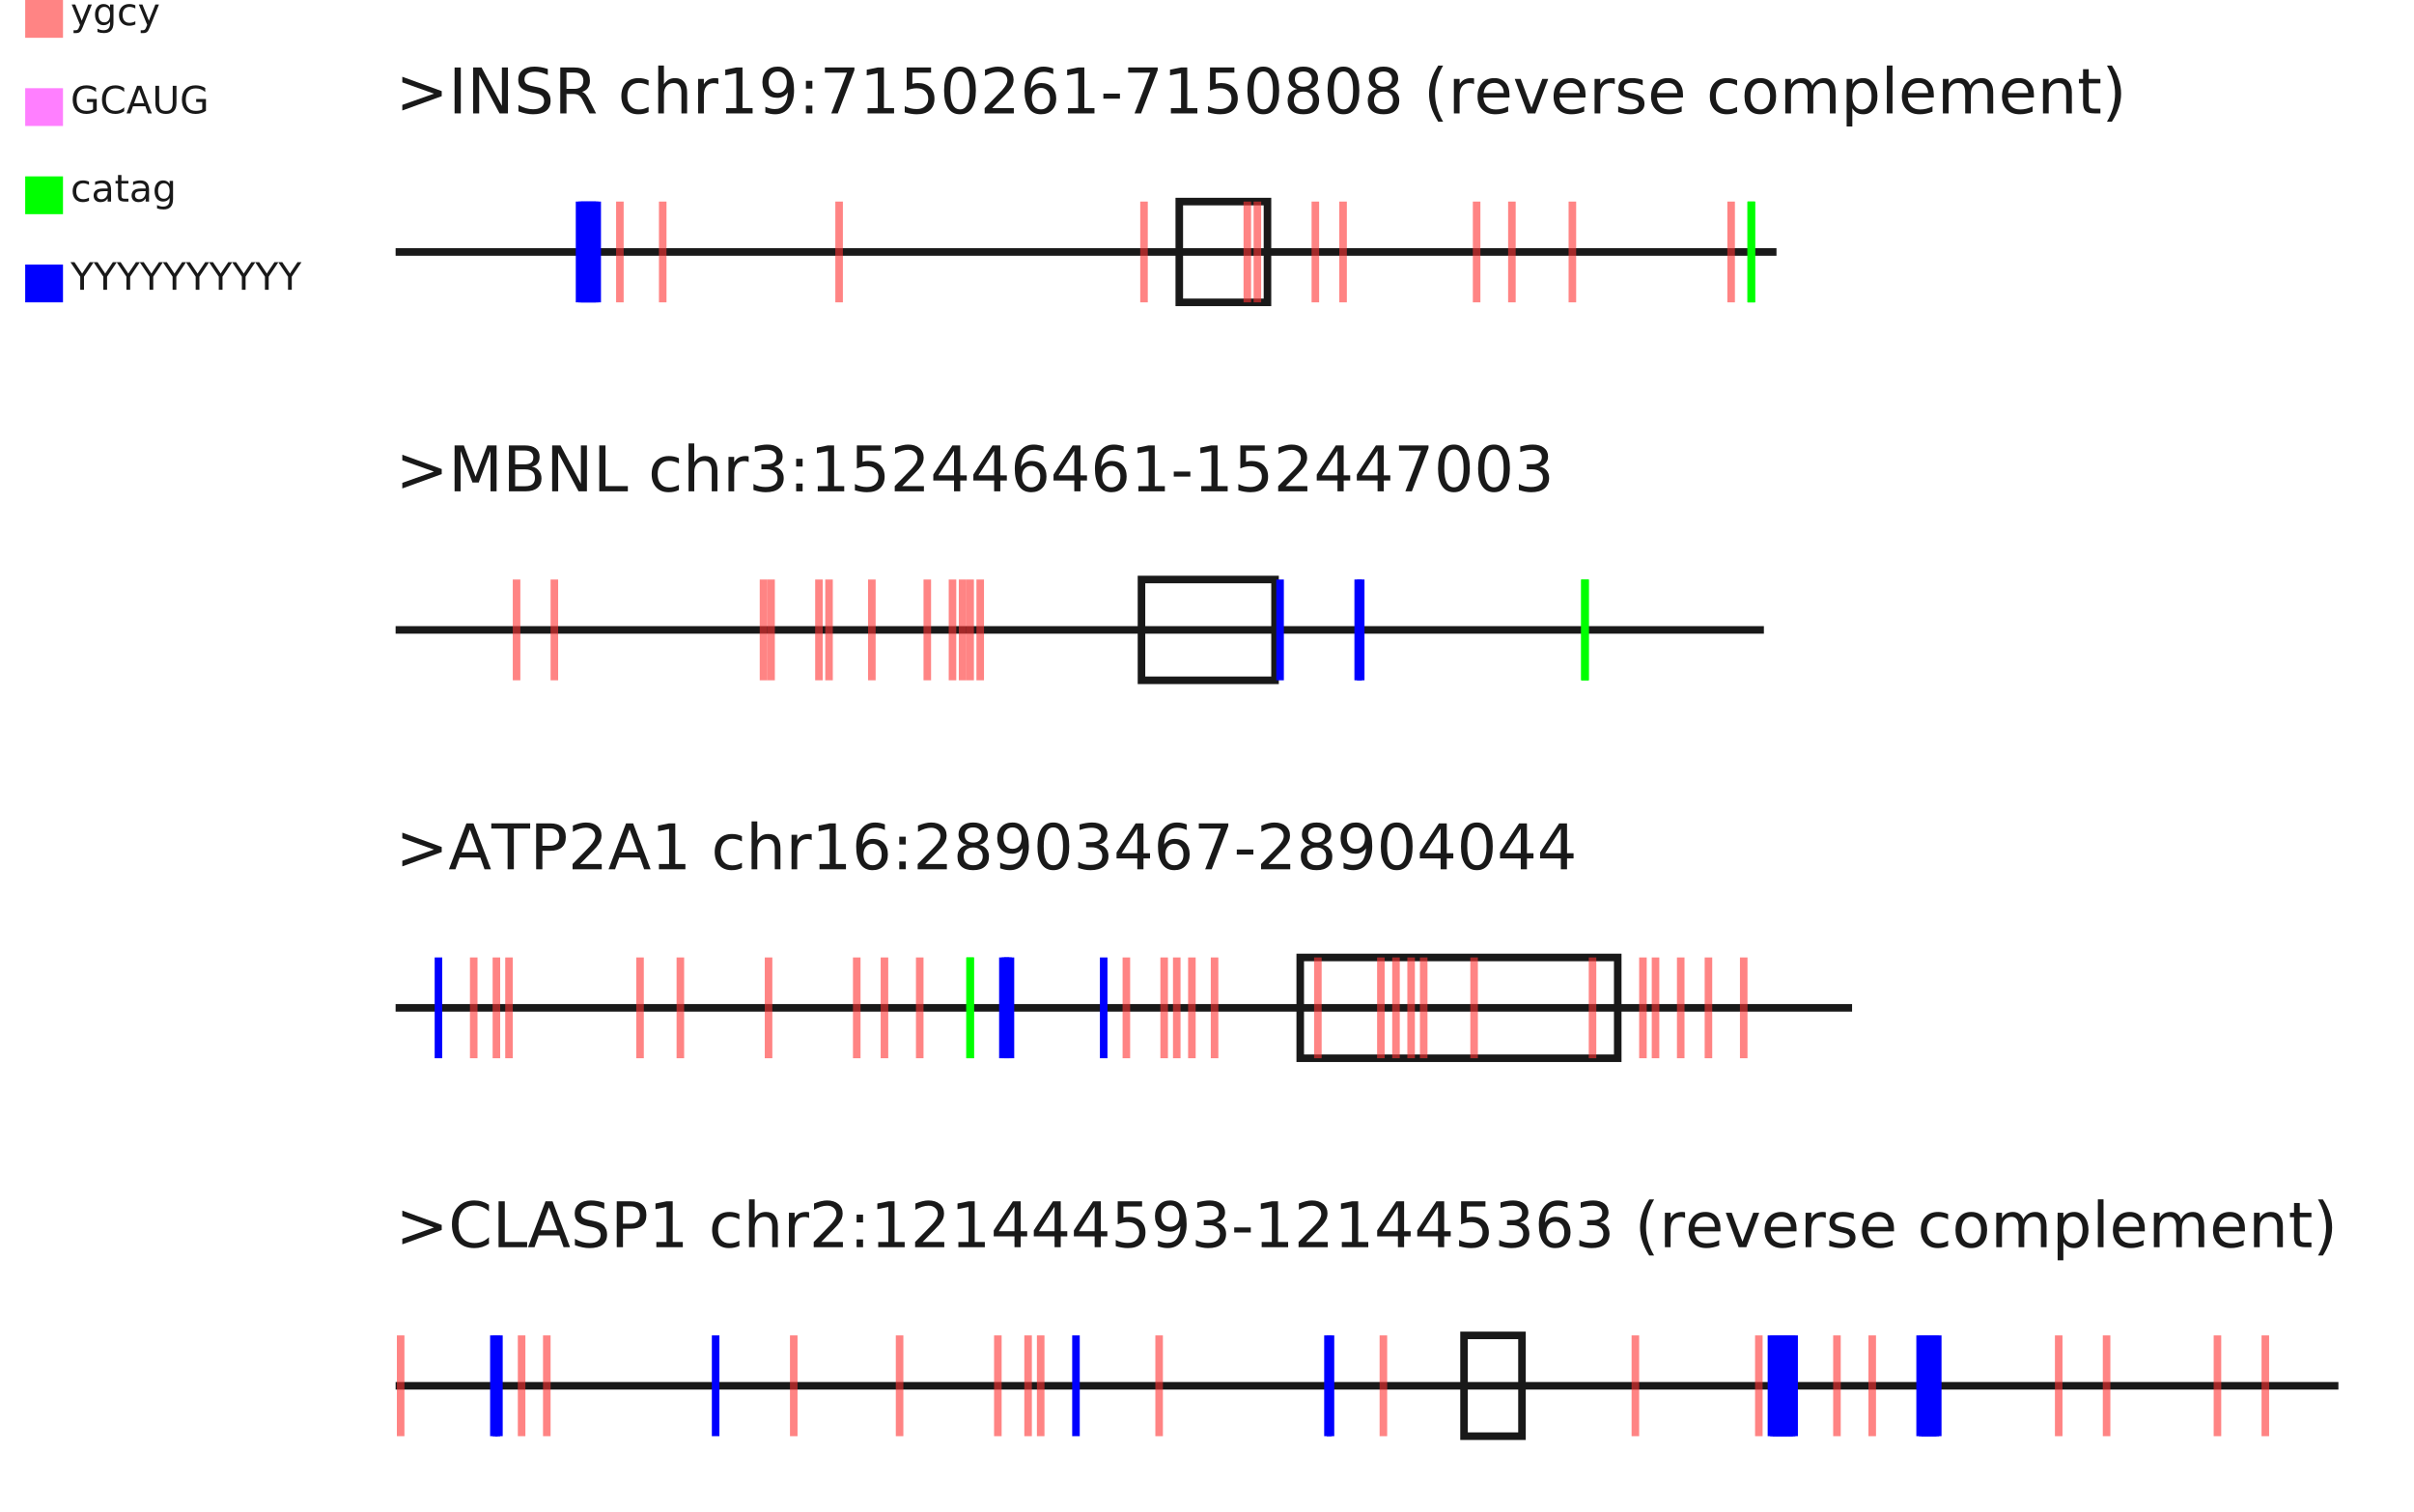 <?xml version="1.0" encoding="UTF-8"?>
<svg xmlns="http://www.w3.org/2000/svg" xmlns:xlink="http://www.w3.org/1999/xlink" width="958pt" height="600pt" viewBox="0 0 958 600" version="1.1">
<defs>
<g>
<symbol overflow="visible" id="glyph0-0">
<path style="stroke:none;" d="M 0.75 2.656 L 0.75 -10.578 L 8.25 -10.578 L 8.25 2.656 Z M 1.594 1.812 L 7.406 1.812 L 7.406 -9.734 L 1.594 -9.734 Z M 1.594 1.812 "/>
</symbol>
<symbol overflow="visible" id="glyph0-1">
<path style="stroke:none;" d="M 4.828 0.766 C 4.441 1.742 4.066 2.379 3.703 2.672 C 3.348 2.973 2.867 3.125 2.266 3.125 L 1.188 3.125 L 1.188 2 L 1.984 2 C 2.348 2 2.633 1.91 2.844 1.734 C 3.051 1.555 3.273 1.141 3.516 0.484 L 3.766 -0.125 L 0.453 -8.203 L 1.875 -8.203 L 4.438 -1.781 L 7 -8.203 L 8.438 -8.203 Z M 4.828 0.766 "/>
</symbol>
<symbol overflow="visible" id="glyph0-2">
<path style="stroke:none;" d="M 6.812 -4.203 C 6.812 -5.172 6.609 -5.922 6.203 -6.453 C 5.805 -6.992 5.242 -7.266 4.516 -7.266 C 3.785 -7.266 3.219 -6.992 2.812 -6.453 C 2.414 -5.922 2.219 -5.172 2.219 -4.203 C 2.219 -3.223 2.414 -2.461 2.812 -1.922 C 3.219 -1.391 3.785 -1.125 4.516 -1.125 C 5.242 -1.125 5.805 -1.391 6.203 -1.922 C 6.609 -2.461 6.812 -3.223 6.812 -4.203 Z M 8.156 -1.016 C 8.156 0.379 7.844 1.414 7.219 2.094 C 6.602 2.781 5.656 3.125 4.375 3.125 C 3.906 3.125 3.457 3.086 3.031 3.016 C 2.613 2.941 2.207 2.832 1.812 2.688 L 1.812 1.375 C 2.207 1.594 2.598 1.75 2.984 1.844 C 3.367 1.945 3.766 2 4.172 2 C 5.055 2 5.719 1.77 6.156 1.312 C 6.594 0.852 6.812 0.156 6.812 -0.781 L 6.812 -1.438 C 6.531 -0.957 6.172 -0.598 5.734 -0.359 C 5.305 -0.117 4.789 0 4.188 0 C 3.176 0 2.363 -0.379 1.75 -1.141 C 1.133 -1.91 0.828 -2.93 0.828 -4.203 C 0.828 -5.461 1.133 -6.477 1.75 -7.25 C 2.363 -8.02 3.176 -8.406 4.188 -8.406 C 4.789 -8.406 5.305 -8.285 5.734 -8.047 C 6.172 -7.805 6.531 -7.441 6.812 -6.953 L 6.812 -8.203 L 8.156 -8.203 Z M 8.156 -1.016 "/>
</symbol>
<symbol overflow="visible" id="glyph0-3">
<path style="stroke:none;" d="M 7.312 -7.891 L 7.312 -6.625 C 6.938 -6.832 6.555 -6.988 6.172 -7.094 C 5.785 -7.207 5.398 -7.266 5.016 -7.266 C 4.141 -7.266 3.457 -6.984 2.969 -6.422 C 2.488 -5.867 2.25 -5.094 2.25 -4.094 C 2.25 -3.094 2.488 -2.316 2.969 -1.766 C 3.457 -1.211 4.141 -0.938 5.016 -0.938 C 5.398 -0.938 5.785 -0.988 6.172 -1.094 C 6.555 -1.195 6.938 -1.352 7.312 -1.562 L 7.312 -0.312 C 6.938 -0.133 6.547 -0.004 6.141 0.078 C 5.742 0.172 5.316 0.219 4.859 0.219 C 3.629 0.219 2.648 -0.164 1.922 -0.938 C 1.191 -1.719 0.828 -2.77 0.828 -4.094 C 0.828 -5.426 1.191 -6.477 1.922 -7.25 C 2.66 -8.02 3.672 -8.406 4.953 -8.406 C 5.367 -8.406 5.773 -8.359 6.172 -8.266 C 6.566 -8.18 6.945 -8.055 7.312 -7.891 Z M 7.312 -7.891 "/>
</symbol>
<symbol overflow="visible" id="glyph0-4">
<path style="stroke:none;" d="M 8.922 -1.562 L 8.922 -4.5 L 6.516 -4.5 L 6.516 -5.719 L 10.391 -5.719 L 10.391 -1.016 C 9.816 -0.609 9.188 -0.301 8.5 -0.094 C 7.812 0.113 7.078 0.219 6.297 0.219 C 4.586 0.219 3.25 -0.281 2.281 -1.281 C 1.32 -2.281 0.844 -3.672 0.844 -5.453 C 0.844 -7.242 1.32 -8.641 2.281 -9.641 C 3.25 -10.641 4.586 -11.141 6.297 -11.141 C 7.016 -11.141 7.691 -11.051 8.328 -10.875 C 8.973 -10.695 9.566 -10.438 10.109 -10.094 L 10.109 -8.516 C 9.555 -8.984 8.973 -9.332 8.359 -9.562 C 7.742 -9.801 7.098 -9.922 6.422 -9.922 C 5.086 -9.922 4.082 -9.547 3.406 -8.797 C 2.738 -8.047 2.406 -6.93 2.406 -5.453 C 2.406 -3.984 2.738 -2.875 3.406 -2.125 C 4.082 -1.375 5.086 -1 6.422 -1 C 6.941 -1 7.406 -1.047 7.812 -1.141 C 8.227 -1.234 8.598 -1.375 8.922 -1.562 Z M 8.922 -1.562 "/>
</symbol>
<symbol overflow="visible" id="glyph0-5">
<path style="stroke:none;" d="M 9.656 -10.094 L 9.656 -8.531 C 9.156 -9 8.625 -9.348 8.062 -9.578 C 7.5 -9.805 6.898 -9.922 6.266 -9.922 C 5.016 -9.922 4.055 -9.535 3.391 -8.766 C 2.734 -8.004 2.406 -6.898 2.406 -5.453 C 2.406 -4.016 2.734 -2.91 3.391 -2.141 C 4.055 -1.379 5.016 -1 6.266 -1 C 6.898 -1 7.5 -1.113 8.062 -1.344 C 8.625 -1.57 9.156 -1.922 9.656 -2.391 L 9.656 -0.844 C 9.145 -0.488 8.598 -0.223 8.016 -0.047 C 7.441 0.129 6.832 0.219 6.188 0.219 C 4.531 0.219 3.223 -0.285 2.266 -1.297 C 1.316 -2.316 0.844 -3.703 0.844 -5.453 C 0.844 -7.211 1.316 -8.598 2.266 -9.609 C 3.223 -10.629 4.531 -11.141 6.188 -11.141 C 6.832 -11.141 7.445 -11.051 8.031 -10.875 C 8.613 -10.695 9.156 -10.438 9.656 -10.094 Z M 9.656 -10.094 "/>
</symbol>
<symbol overflow="visible" id="glyph0-6">
<path style="stroke:none;" d="M 5.125 -9.484 L 3.125 -4.031 L 7.141 -4.031 Z M 4.297 -10.938 L 5.969 -10.938 L 10.141 0 L 8.594 0 L 7.609 -2.812 L 2.672 -2.812 L 1.672 0 L 0.125 0 Z M 4.297 -10.938 "/>
</symbol>
<symbol overflow="visible" id="glyph0-7">
<path style="stroke:none;" d="M 1.297 -10.938 L 2.797 -10.938 L 2.797 -4.297 C 2.797 -3.117 3.004 -2.27 3.422 -1.75 C 3.848 -1.238 4.539 -0.984 5.5 -0.984 C 6.445 -0.984 7.129 -1.238 7.547 -1.75 C 7.973 -2.27 8.188 -3.117 8.188 -4.297 L 8.188 -10.938 L 9.672 -10.938 L 9.672 -4.109 C 9.672 -2.68 9.316 -1.602 8.609 -0.875 C 7.91 -0.145 6.875 0.219 5.5 0.219 C 4.113 0.219 3.066 -0.145 2.359 -0.875 C 1.648 -1.602 1.297 -2.68 1.297 -4.109 Z M 1.297 -10.938 "/>
</symbol>
<symbol overflow="visible" id="glyph0-8">
<path style="stroke:none;" d="M 5.141 -4.125 C 4.055 -4.125 3.301 -4 2.875 -3.75 C 2.457 -3.5 2.25 -3.07 2.25 -2.469 C 2.25 -2 2.406 -1.625 2.719 -1.344 C 3.031 -1.062 3.457 -0.922 4 -0.922 C 4.75 -0.922 5.348 -1.18 5.797 -1.703 C 6.254 -2.234 6.484 -2.941 6.484 -3.828 L 6.484 -4.125 Z M 7.828 -4.688 L 7.828 0 L 6.484 0 L 6.484 -1.25 C 6.172 -0.75 5.785 -0.379 5.328 -0.141 C 4.867 0.098 4.305 0.219 3.641 0.219 C 2.805 0.219 2.141 -0.016 1.641 -0.484 C 1.148 -0.961 0.906 -1.598 0.906 -2.391 C 0.906 -3.305 1.211 -4 1.828 -4.469 C 2.441 -4.938 3.363 -5.172 4.594 -5.172 L 6.484 -5.172 L 6.484 -5.312 C 6.484 -5.926 6.281 -6.406 5.875 -6.75 C 5.469 -7.094 4.895 -7.266 4.156 -7.266 C 3.688 -7.266 3.227 -7.207 2.781 -7.094 C 2.332 -6.977 1.906 -6.805 1.5 -6.578 L 1.5 -7.828 C 1.988 -8.016 2.469 -8.156 2.938 -8.25 C 3.406 -8.352 3.859 -8.406 4.297 -8.406 C 5.484 -8.406 6.367 -8.098 6.953 -7.484 C 7.535 -6.867 7.828 -5.938 7.828 -4.688 Z M 7.828 -4.688 "/>
</symbol>
<symbol overflow="visible" id="glyph0-9">
<path style="stroke:none;" d="M 2.75 -10.531 L 2.75 -8.203 L 5.516 -8.203 L 5.516 -7.156 L 2.75 -7.156 L 2.75 -2.703 C 2.75 -2.035 2.836 -1.602 3.016 -1.406 C 3.203 -1.219 3.578 -1.125 4.141 -1.125 L 5.516 -1.125 L 5.516 0 L 4.141 0 C 3.098 0 2.379 -0.191 1.984 -0.578 C 1.586 -0.973 1.391 -1.68 1.391 -2.703 L 1.391 -7.156 L 0.406 -7.156 L 0.406 -8.203 L 1.391 -8.203 L 1.391 -10.531 Z M 2.75 -10.531 "/>
</symbol>
<symbol overflow="visible" id="glyph0-10">
<path style="stroke:none;" d="M -0.031 -10.938 L 1.562 -10.938 L 4.594 -6.438 L 7.609 -10.938 L 9.188 -10.938 L 5.328 -5.203 L 5.328 0 L 3.844 0 L 3.844 -5.203 Z M -0.031 -10.938 "/>
</symbol>
<symbol overflow="visible" id="glyph1-0">
<path style="stroke:none;" d="M 1.25 4.422 L 1.25 -17.625 L 13.75 -17.625 L 13.75 4.422 Z M 2.656 3.031 L 12.359 3.031 L 12.359 -16.219 L 2.656 -16.219 Z M 2.656 3.031 "/>
</symbol>
<symbol overflow="visible" id="glyph1-1">
<path style="stroke:none;" d="M 2.656 -12.312 L 2.656 -14.531 L 18.297 -8.844 L 18.297 -6.828 L 2.656 -1.141 L 2.656 -3.375 L 15.219 -7.828 Z M 2.656 -12.312 "/>
</symbol>
<symbol overflow="visible" id="glyph1-2">
<path style="stroke:none;" d="M 2.453 -18.219 L 4.922 -18.219 L 4.922 0 L 2.453 0 Z M 2.453 -18.219 "/>
</symbol>
<symbol overflow="visible" id="glyph1-3">
<path style="stroke:none;" d="M 2.453 -18.219 L 5.781 -18.219 L 13.859 -2.984 L 13.859 -18.219 L 16.25 -18.219 L 16.25 0 L 12.922 0 L 4.844 -15.25 L 4.844 0 L 2.453 0 Z M 2.453 -18.219 "/>
</symbol>
<symbol overflow="visible" id="glyph1-4">
<path style="stroke:none;" d="M 13.375 -17.625 L 13.375 -15.219 C 12.438 -15.664 11.551 -16 10.719 -16.219 C 9.895 -16.438 9.098 -16.547 8.328 -16.547 C 6.984 -16.547 5.945 -16.285 5.219 -15.766 C 4.488 -15.242 4.125 -14.504 4.125 -13.547 C 4.125 -12.742 4.363 -12.133 4.844 -11.719 C 5.332 -11.312 6.254 -10.984 7.609 -10.734 L 9.094 -10.422 C 10.938 -10.078 12.297 -9.461 13.172 -8.578 C 14.047 -7.691 14.484 -6.508 14.484 -5.031 C 14.484 -3.258 13.891 -1.914 12.703 -1 C 11.516 -0.094 9.781 0.359 7.5 0.359 C 6.633 0.359 5.711 0.258 4.734 0.062 C 3.766 -0.133 2.758 -0.426 1.719 -0.812 L 1.719 -3.344 C 2.719 -2.781 3.695 -2.352 4.656 -2.062 C 5.625 -1.781 6.57 -1.641 7.5 -1.641 C 8.906 -1.641 9.988 -1.914 10.75 -2.469 C 11.52 -3.031 11.906 -3.82 11.906 -4.844 C 11.906 -5.738 11.629 -6.438 11.078 -6.938 C 10.523 -7.445 9.625 -7.828 8.375 -8.078 L 6.875 -8.375 C 5.031 -8.738 3.695 -9.312 2.875 -10.094 C 2.051 -10.875 1.641 -11.961 1.641 -13.359 C 1.641 -14.961 2.207 -16.227 3.344 -17.156 C 4.477 -18.094 6.047 -18.562 8.047 -18.562 C 8.898 -18.562 9.77 -18.484 10.656 -18.328 C 11.539 -18.172 12.445 -17.938 13.375 -17.625 Z M 13.375 -17.625 "/>
</symbol>
<symbol overflow="visible" id="glyph1-5">
<path style="stroke:none;" d="M 11.094 -8.547 C 11.625 -8.367 12.141 -7.984 12.641 -7.391 C 13.141 -6.805 13.641 -6.004 14.141 -4.984 L 16.656 0 L 14 0 L 11.672 -4.672 C 11.066 -5.891 10.477 -6.695 9.906 -7.094 C 9.344 -7.5 8.578 -7.703 7.609 -7.703 L 4.922 -7.703 L 4.922 0 L 2.453 0 L 2.453 -18.219 L 8.016 -18.219 C 10.098 -18.219 11.648 -17.781 12.672 -16.906 C 13.703 -16.039 14.219 -14.727 14.219 -12.969 C 14.219 -11.82 13.953 -10.867 13.422 -10.109 C 12.891 -9.359 12.113 -8.836 11.094 -8.547 Z M 4.922 -16.203 L 4.922 -9.734 L 8.016 -9.734 C 9.203 -9.734 10.098 -10.004 10.703 -10.547 C 11.316 -11.098 11.625 -11.906 11.625 -12.969 C 11.625 -14.039 11.316 -14.848 10.703 -15.391 C 10.098 -15.93 9.203 -16.203 8.016 -16.203 Z M 4.922 -16.203 "/>
</symbol>
<symbol overflow="visible" id="glyph1-6">
<path style="stroke:none;" d=""/>
</symbol>
<symbol overflow="visible" id="glyph1-7">
<path style="stroke:none;" d="M 12.188 -13.141 L 12.188 -11.047 C 11.562 -11.398 10.926 -11.66 10.281 -11.828 C 9.645 -12.004 9 -12.094 8.344 -12.094 C 6.895 -12.094 5.766 -11.629 4.953 -10.703 C 4.148 -9.785 3.75 -8.492 3.75 -6.828 C 3.75 -5.16 4.148 -3.863 4.953 -2.938 C 5.766 -2.008 6.895 -1.547 8.344 -1.547 C 9 -1.547 9.645 -1.633 10.281 -1.812 C 10.926 -1.988 11.562 -2.25 12.188 -2.594 L 12.188 -0.531 C 11.562 -0.227 10.91 -0.004 10.234 0.141 C 9.566 0.285 8.859 0.359 8.109 0.359 C 6.047 0.359 4.406 -0.285 3.188 -1.578 C 1.977 -2.879 1.375 -4.629 1.375 -6.828 C 1.375 -9.055 1.984 -10.805 3.203 -12.078 C 4.43 -13.359 6.113 -14 8.25 -14 C 8.945 -14 9.625 -13.926 10.281 -13.781 C 10.938 -13.645 11.57 -13.43 12.188 -13.141 Z M 12.188 -13.141 "/>
</symbol>
<symbol overflow="visible" id="glyph1-8">
<path style="stroke:none;" d="M 13.719 -8.25 L 13.719 0 L 11.469 0 L 11.469 -8.172 C 11.469 -9.473 11.219 -10.441 10.719 -11.078 C 10.219 -11.723 9.461 -12.047 8.453 -12.047 C 7.234 -12.047 6.273 -11.66 5.578 -10.891 C 4.879 -10.117 4.531 -9.066 4.531 -7.734 L 4.531 0 L 2.266 0 L 2.266 -19 L 4.531 -19 L 4.531 -11.547 C 5.062 -12.367 5.691 -12.984 6.422 -13.391 C 7.148 -13.797 7.992 -14 8.953 -14 C 10.516 -14 11.695 -13.508 12.5 -12.531 C 13.312 -11.562 13.719 -10.133 13.719 -8.25 Z M 13.719 -8.25 "/>
</symbol>
<symbol overflow="visible" id="glyph1-9">
<path style="stroke:none;" d="M 10.281 -11.578 C 10.031 -11.723 9.754 -11.828 9.453 -11.891 C 9.16 -11.961 8.832 -12 8.469 -12 C 7.195 -12 6.223 -11.582 5.547 -10.75 C 4.867 -9.926 4.531 -8.742 4.531 -7.203 L 4.531 0 L 2.266 0 L 2.266 -13.672 L 4.531 -13.672 L 4.531 -11.547 C 5 -12.379 5.609 -12.992 6.359 -13.391 C 7.117 -13.797 8.039 -14 9.125 -14 C 9.281 -14 9.453 -13.988 9.641 -13.969 C 9.828 -13.945 10.035 -13.914 10.266 -13.875 Z M 10.281 -11.578 "/>
</symbol>
<symbol overflow="visible" id="glyph1-10">
<path style="stroke:none;" d="M 3.094 -2.078 L 7.125 -2.078 L 7.125 -15.984 L 2.75 -15.094 L 2.75 -17.344 L 7.109 -18.219 L 9.578 -18.219 L 9.578 -2.078 L 13.594 -2.078 L 13.594 0 L 3.094 0 Z M 3.094 -2.078 "/>
</symbol>
<symbol overflow="visible" id="glyph1-11">
<path style="stroke:none;" d="M 2.75 -0.375 L 2.75 -2.625 C 3.363 -2.332 3.988 -2.109 4.625 -1.953 C 5.258 -1.797 5.883 -1.719 6.5 -1.719 C 8.125 -1.719 9.363 -2.266 10.219 -3.359 C 11.082 -4.453 11.57 -6.113 11.688 -8.344 C 11.219 -7.645 10.617 -7.109 9.891 -6.734 C 9.172 -6.359 8.375 -6.172 7.5 -6.172 C 5.676 -6.172 4.234 -6.723 3.172 -7.828 C 2.109 -8.93 1.578 -10.441 1.578 -12.359 C 1.578 -14.223 2.129 -15.723 3.234 -16.859 C 4.336 -17.992 5.812 -18.562 7.656 -18.562 C 9.758 -18.562 11.363 -17.75 12.469 -16.125 C 13.582 -14.508 14.141 -12.164 14.141 -9.094 C 14.141 -6.219 13.457 -3.922 12.094 -2.203 C 10.738 -0.492 8.91 0.359 6.609 0.359 C 5.984 0.359 5.352 0.297 4.719 0.172 C 4.082 0.047 3.426 -0.133 2.75 -0.375 Z M 7.656 -8.109 C 8.758 -8.109 9.633 -8.484 10.281 -9.234 C 10.926 -9.992 11.25 -11.035 11.25 -12.359 C 11.25 -13.66 10.926 -14.691 10.281 -15.453 C 9.633 -16.223 8.758 -16.609 7.656 -16.609 C 6.551 -16.609 5.672 -16.223 5.016 -15.453 C 4.367 -14.691 4.047 -13.66 4.047 -12.359 C 4.047 -11.035 4.367 -9.992 5.016 -9.234 C 5.672 -8.484 6.551 -8.109 7.656 -8.109 Z M 7.656 -8.109 "/>
</symbol>
<symbol overflow="visible" id="glyph1-12">
<path style="stroke:none;" d="M 2.938 -3.094 L 5.5 -3.094 L 5.5 0 L 2.938 0 Z M 2.938 -12.922 L 5.5 -12.922 L 5.5 -9.828 L 2.938 -9.828 Z M 2.938 -12.922 "/>
</symbol>
<symbol overflow="visible" id="glyph1-13">
<path style="stroke:none;" d="M 2.047 -18.219 L 13.766 -18.219 L 13.766 -17.172 L 7.156 0 L 4.578 0 L 10.797 -16.156 L 2.047 -16.156 Z M 2.047 -18.219 "/>
</symbol>
<symbol overflow="visible" id="glyph1-14">
<path style="stroke:none;" d="M 2.703 -18.219 L 12.375 -18.219 L 12.375 -16.156 L 4.953 -16.156 L 4.953 -11.688 C 5.316 -11.801 5.676 -11.891 6.031 -11.953 C 6.383 -12.016 6.742 -12.047 7.109 -12.047 C 9.141 -12.047 10.75 -11.488 11.938 -10.375 C 13.125 -9.258 13.719 -7.75 13.719 -5.844 C 13.719 -3.883 13.109 -2.359 11.891 -1.266 C 10.672 -0.18 8.945 0.359 6.719 0.359 C 5.957 0.359 5.18 0.289 4.391 0.156 C 3.598 0.031 2.773 -0.16 1.922 -0.422 L 1.922 -2.906 C 2.66 -2.508 3.422 -2.211 4.203 -2.016 C 4.984 -1.816 5.805 -1.719 6.672 -1.719 C 8.086 -1.719 9.203 -2.086 10.016 -2.828 C 10.836 -3.566 11.25 -4.57 11.25 -5.844 C 11.25 -7.113 10.836 -8.117 10.016 -8.859 C 9.203 -9.598 8.086 -9.969 6.672 -9.969 C 6.016 -9.969 5.359 -9.895 4.703 -9.75 C 4.047 -9.602 3.379 -9.375 2.703 -9.062 Z M 2.703 -18.219 "/>
</symbol>
<symbol overflow="visible" id="glyph1-15">
<path style="stroke:none;" d="M 7.953 -16.609 C 6.68 -16.609 5.723 -15.984 5.078 -14.734 C 4.441 -13.484 4.125 -11.602 4.125 -9.094 C 4.125 -6.594 4.441 -4.719 5.078 -3.469 C 5.723 -2.219 6.68 -1.594 7.953 -1.594 C 9.223 -1.594 10.176 -2.219 10.812 -3.469 C 11.457 -4.719 11.781 -6.594 11.781 -9.094 C 11.781 -11.602 11.457 -13.484 10.812 -14.734 C 10.176 -15.984 9.223 -16.609 7.953 -16.609 Z M 7.953 -18.562 C 9.992 -18.562 11.551 -17.75 12.625 -16.125 C 13.707 -14.508 14.25 -12.164 14.25 -9.094 C 14.25 -6.031 13.707 -3.688 12.625 -2.062 C 11.551 -0.445 9.992 0.359 7.953 0.359 C 5.91 0.359 4.348 -0.445 3.266 -2.062 C 2.18 -3.688 1.641 -6.031 1.641 -9.094 C 1.641 -12.164 2.18 -14.508 3.266 -16.125 C 4.348 -17.75 5.91 -18.562 7.953 -18.562 Z M 7.953 -18.562 "/>
</symbol>
<symbol overflow="visible" id="glyph1-16">
<path style="stroke:none;" d="M 4.797 -2.078 L 13.406 -2.078 L 13.406 0 L 1.828 0 L 1.828 -2.078 C 2.766 -3.047 4.039 -4.344 5.656 -5.969 C 7.27 -7.602 8.285 -8.656 8.703 -9.125 C 9.492 -10.02 10.047 -10.773 10.359 -11.391 C 10.672 -12.004 10.828 -12.609 10.828 -13.203 C 10.828 -14.172 10.488 -14.957 9.812 -15.562 C 9.133 -16.176 8.25 -16.484 7.156 -16.484 C 6.383 -16.484 5.566 -16.348 4.703 -16.078 C 3.848 -15.805 2.93 -15.398 1.953 -14.859 L 1.953 -17.344 C 2.941 -17.738 3.867 -18.039 4.734 -18.25 C 5.598 -18.457 6.391 -18.562 7.109 -18.562 C 8.992 -18.562 10.5 -18.086 11.625 -17.141 C 12.75 -16.191 13.312 -14.93 13.312 -13.359 C 13.312 -12.609 13.172 -11.895 12.891 -11.219 C 12.609 -10.551 12.098 -9.758 11.359 -8.844 C 11.148 -8.613 10.5 -7.93 9.406 -6.797 C 8.32 -5.672 6.785 -4.098 4.797 -2.078 Z M 4.797 -2.078 "/>
</symbol>
<symbol overflow="visible" id="glyph1-17">
<path style="stroke:none;" d="M 8.25 -10.094 C 7.145 -10.094 6.27 -9.711 5.625 -8.953 C 4.977 -8.203 4.656 -7.164 4.656 -5.844 C 4.656 -4.531 4.977 -3.492 5.625 -2.734 C 6.27 -1.973 7.145 -1.594 8.25 -1.594 C 9.352 -1.594 10.227 -1.973 10.875 -2.734 C 11.531 -3.492 11.859 -4.531 11.859 -5.844 C 11.859 -7.164 11.531 -8.203 10.875 -8.953 C 10.227 -9.711 9.352 -10.094 8.25 -10.094 Z M 13.141 -17.828 L 13.141 -15.578 C 12.523 -15.867 11.898 -16.094 11.266 -16.25 C 10.641 -16.406 10.02 -16.484 9.406 -16.484 C 7.77 -16.484 6.52 -15.93 5.656 -14.828 C 4.801 -13.734 4.316 -12.07 4.203 -9.844 C 4.68 -10.551 5.281 -11.094 6 -11.469 C 6.727 -11.852 7.531 -12.047 8.406 -12.047 C 10.227 -12.047 11.672 -11.488 12.734 -10.375 C 13.797 -9.27 14.328 -7.758 14.328 -5.844 C 14.328 -3.977 13.773 -2.477 12.672 -1.344 C 11.566 -0.207 10.094 0.359 8.25 0.359 C 6.145 0.359 4.535 -0.445 3.422 -2.062 C 2.305 -3.688 1.75 -6.031 1.75 -9.094 C 1.75 -11.977 2.43 -14.273 3.797 -15.984 C 5.16 -17.703 6.992 -18.562 9.297 -18.562 C 9.922 -18.562 10.547 -18.5 11.172 -18.375 C 11.805 -18.25 12.461 -18.066 13.141 -17.828 Z M 13.141 -17.828 "/>
</symbol>
<symbol overflow="visible" id="glyph1-18">
<path style="stroke:none;" d="M 1.219 -7.844 L 7.797 -7.844 L 7.797 -5.844 L 1.219 -5.844 Z M 1.219 -7.844 "/>
</symbol>
<symbol overflow="visible" id="glyph1-19">
<path style="stroke:none;" d="M 7.953 -8.656 C 6.773 -8.656 5.848 -8.344 5.172 -7.719 C 4.504 -7.094 4.172 -6.227 4.172 -5.125 C 4.172 -4.031 4.504 -3.164 5.172 -2.531 C 5.848 -1.906 6.773 -1.594 7.953 -1.594 C 9.117 -1.594 10.039 -1.906 10.719 -2.531 C 11.395 -3.164 11.734 -4.031 11.734 -5.125 C 11.734 -6.227 11.395 -7.094 10.719 -7.719 C 10.051 -8.344 9.129 -8.656 7.953 -8.656 Z M 5.484 -9.703 C 4.422 -9.961 3.594 -10.453 3 -11.172 C 2.414 -11.898 2.125 -12.785 2.125 -13.828 C 2.125 -15.285 2.641 -16.438 3.672 -17.281 C 4.711 -18.133 6.141 -18.562 7.953 -18.562 C 9.766 -18.562 11.188 -18.133 12.219 -17.281 C 13.25 -16.438 13.766 -15.285 13.766 -13.828 C 13.766 -12.785 13.469 -11.898 12.875 -11.172 C 12.289 -10.453 11.473 -9.961 10.422 -9.703 C 11.609 -9.43 12.535 -8.891 13.203 -8.078 C 13.867 -7.273 14.203 -6.289 14.203 -5.125 C 14.203 -3.363 13.66 -2.008 12.578 -1.062 C 11.504 -0.113 9.961 0.359 7.953 0.359 C 5.941 0.359 4.395 -0.113 3.312 -1.062 C 2.238 -2.008 1.703 -3.363 1.703 -5.125 C 1.703 -6.289 2.035 -7.273 2.703 -8.078 C 3.367 -8.891 4.297 -9.43 5.484 -9.703 Z M 4.578 -13.594 C 4.578 -12.656 4.867 -11.922 5.453 -11.391 C 6.047 -10.859 6.879 -10.594 7.953 -10.594 C 9.004 -10.594 9.828 -10.859 10.422 -11.391 C 11.023 -11.922 11.328 -12.656 11.328 -13.594 C 11.328 -14.539 11.023 -15.281 10.422 -15.812 C 9.828 -16.344 9.004 -16.609 7.953 -16.609 C 6.879 -16.609 6.047 -16.344 5.453 -15.812 C 4.867 -15.281 4.578 -14.539 4.578 -13.594 Z M 4.578 -13.594 "/>
</symbol>
<symbol overflow="visible" id="glyph1-20">
<path style="stroke:none;" d="M 7.75 -18.969 C 6.656 -17.094 5.844 -15.238 5.312 -13.406 C 4.789 -11.582 4.531 -9.727 4.531 -7.844 C 4.531 -5.969 4.797 -4.109 5.328 -2.266 C 5.859 -0.422 6.664 1.43 7.75 3.297 L 5.797 3.297 C 4.578 1.379 3.664 -0.5 3.062 -2.344 C 2.457 -4.188 2.156 -6.02 2.156 -7.844 C 2.156 -9.664 2.453 -11.492 3.047 -13.328 C 3.648 -15.172 4.566 -17.051 5.797 -18.969 Z M 7.75 -18.969 "/>
</symbol>
<symbol overflow="visible" id="glyph1-21">
<path style="stroke:none;" d="M 14.047 -7.391 L 14.047 -6.297 L 3.719 -6.297 C 3.82 -4.754 4.289 -3.578 5.125 -2.766 C 5.957 -1.953 7.117 -1.547 8.609 -1.547 C 9.473 -1.547 10.305 -1.648 11.109 -1.859 C 11.922 -2.078 12.727 -2.395 13.531 -2.812 L 13.531 -0.703 C 12.719 -0.359 11.891 -0.098 11.047 0.078 C 10.203 0.266 9.344 0.359 8.469 0.359 C 6.289 0.359 4.562 -0.273 3.281 -1.547 C 2.008 -2.816 1.375 -4.535 1.375 -6.703 C 1.375 -8.941 1.977 -10.719 3.188 -12.031 C 4.395 -13.344 6.023 -14 8.078 -14 C 9.922 -14 11.375 -13.406 12.438 -12.219 C 13.508 -11.039 14.047 -9.43 14.047 -7.391 Z M 11.797 -8.062 C 11.785 -9.289 11.441 -10.27 10.766 -11 C 10.098 -11.727 9.211 -12.094 8.109 -12.094 C 6.848 -12.094 5.844 -11.738 5.094 -11.031 C 4.344 -10.32 3.91 -9.328 3.797 -8.047 Z M 11.797 -8.062 "/>
</symbol>
<symbol overflow="visible" id="glyph1-22">
<path style="stroke:none;" d="M 0.75 -13.672 L 3.125 -13.672 L 7.391 -2.203 L 11.672 -13.672 L 14.047 -13.672 L 8.922 0 L 5.875 0 Z M 0.75 -13.672 "/>
</symbol>
<symbol overflow="visible" id="glyph1-23">
<path style="stroke:none;" d="M 11.078 -13.266 L 11.078 -11.141 C 10.441 -11.473 9.781 -11.719 9.094 -11.875 C 8.406 -12.039 7.695 -12.125 6.969 -12.125 C 5.852 -12.125 5.016 -11.953 4.453 -11.609 C 3.898 -11.266 3.625 -10.754 3.625 -10.078 C 3.625 -9.555 3.82 -9.145 4.219 -8.844 C 4.625 -8.551 5.426 -8.27 6.625 -8 L 7.391 -7.828 C 8.992 -7.484 10.129 -7 10.797 -6.375 C 11.461 -5.75 11.797 -4.879 11.797 -3.766 C 11.797 -2.504 11.297 -1.5 10.297 -0.75 C 9.297 -0.008 7.914 0.359 6.156 0.359 C 5.414 0.359 4.648 0.285 3.859 0.141 C 3.066 -0.004 2.234 -0.219 1.359 -0.5 L 1.359 -2.812 C 2.18 -2.383 2.992 -2.062 3.797 -1.844 C 4.609 -1.633 5.41 -1.531 6.203 -1.531 C 7.254 -1.531 8.066 -1.707 8.641 -2.062 C 9.211 -2.426 9.5 -2.938 9.5 -3.594 C 9.5 -4.207 9.289 -4.676 8.875 -5 C 8.469 -5.332 7.566 -5.645 6.172 -5.938 L 5.391 -6.125 C 4.004 -6.414 3 -6.863 2.375 -7.469 C 1.758 -8.082 1.453 -8.914 1.453 -9.969 C 1.453 -11.258 1.906 -12.254 2.812 -12.953 C 3.727 -13.648 5.023 -14 6.703 -14 C 7.535 -14 8.316 -13.938 9.047 -13.812 C 9.773 -13.695 10.453 -13.516 11.078 -13.266 Z M 11.078 -13.266 "/>
</symbol>
<symbol overflow="visible" id="glyph1-24">
<path style="stroke:none;" d="M 7.656 -12.094 C 6.445 -12.094 5.492 -11.625 4.797 -10.688 C 4.098 -9.75 3.75 -8.461 3.75 -6.828 C 3.75 -5.191 4.094 -3.898 4.781 -2.953 C 5.477 -2.016 6.438 -1.547 7.656 -1.547 C 8.852 -1.547 9.801 -2.016 10.5 -2.953 C 11.195 -3.898 11.547 -5.191 11.547 -6.828 C 11.547 -8.441 11.195 -9.723 10.5 -10.672 C 9.801 -11.617 8.852 -12.094 7.656 -12.094 Z M 7.656 -14 C 9.602 -14 11.133 -13.363 12.25 -12.094 C 13.363 -10.82 13.922 -9.066 13.922 -6.828 C 13.922 -4.586 13.363 -2.828 12.25 -1.547 C 11.133 -0.273 9.602 0.359 7.656 0.359 C 5.695 0.359 4.16 -0.273 3.047 -1.547 C 1.93 -2.828 1.375 -4.586 1.375 -6.828 C 1.375 -9.066 1.93 -10.82 3.047 -12.094 C 4.16 -13.363 5.695 -14 7.656 -14 Z M 7.656 -14 "/>
</symbol>
<symbol overflow="visible" id="glyph1-25">
<path style="stroke:none;" d="M 13 -11.047 C 13.562 -12.055 14.234 -12.801 15.016 -13.281 C 15.797 -13.758 16.719 -14 17.781 -14 C 19.195 -14 20.289 -13.5 21.062 -12.5 C 21.844 -11.508 22.234 -10.094 22.234 -8.25 L 22.234 0 L 19.969 0 L 19.969 -8.172 C 19.969 -9.484 19.734 -10.457 19.266 -11.094 C 18.805 -11.727 18.102 -12.047 17.156 -12.047 C 15.988 -12.047 15.066 -11.66 14.391 -10.891 C 13.711 -10.117 13.375 -9.066 13.375 -7.734 L 13.375 0 L 11.125 0 L 11.125 -8.172 C 11.125 -9.492 10.891 -10.469 10.422 -11.094 C 9.961 -11.727 9.25 -12.047 8.281 -12.047 C 7.133 -12.047 6.223 -11.656 5.547 -10.875 C 4.867 -10.102 4.531 -9.055 4.531 -7.734 L 4.531 0 L 2.266 0 L 2.266 -13.672 L 4.531 -13.672 L 4.531 -11.547 C 5.039 -12.391 5.656 -13.008 6.375 -13.406 C 7.094 -13.801 7.941 -14 8.922 -14 C 9.91 -14 10.754 -13.742 11.453 -13.234 C 12.148 -12.734 12.664 -12.004 13 -11.047 Z M 13 -11.047 "/>
</symbol>
<symbol overflow="visible" id="glyph1-26">
<path style="stroke:none;" d="M 4.531 -2.047 L 4.531 5.203 L 2.266 5.203 L 2.266 -13.672 L 4.531 -13.672 L 4.531 -11.594 C 5 -12.406 5.594 -13.008 6.312 -13.406 C 7.031 -13.801 7.895 -14 8.906 -14 C 10.562 -14 11.906 -13.336 12.938 -12.016 C 13.977 -10.703 14.5 -8.973 14.5 -6.828 C 14.5 -4.672 13.977 -2.93 12.938 -1.609 C 11.906 -0.297 10.562 0.359 8.906 0.359 C 7.895 0.359 7.031 0.16 6.312 -0.234 C 5.594 -0.629 5 -1.234 4.531 -2.047 Z M 12.172 -6.828 C 12.172 -8.473 11.828 -9.766 11.141 -10.703 C 10.461 -11.648 9.531 -12.125 8.344 -12.125 C 7.156 -12.125 6.223 -11.648 5.547 -10.703 C 4.867 -9.766 4.531 -8.473 4.531 -6.828 C 4.531 -5.172 4.867 -3.875 5.547 -2.938 C 6.223 -2 7.156 -1.531 8.344 -1.531 C 9.531 -1.531 10.461 -2 11.141 -2.938 C 11.828 -3.875 12.172 -5.172 12.172 -6.828 Z M 12.172 -6.828 "/>
</symbol>
<symbol overflow="visible" id="glyph1-27">
<path style="stroke:none;" d="M 2.359 -19 L 4.609 -19 L 4.609 0 L 2.359 0 Z M 2.359 -19 "/>
</symbol>
<symbol overflow="visible" id="glyph1-28">
<path style="stroke:none;" d="M 13.719 -8.25 L 13.719 0 L 11.469 0 L 11.469 -8.172 C 11.469 -9.473 11.219 -10.441 10.719 -11.078 C 10.219 -11.723 9.461 -12.047 8.453 -12.047 C 7.234 -12.047 6.273 -11.66 5.578 -10.891 C 4.879 -10.117 4.531 -9.066 4.531 -7.734 L 4.531 0 L 2.266 0 L 2.266 -13.672 L 4.531 -13.672 L 4.531 -11.547 C 5.062 -12.367 5.691 -12.984 6.422 -13.391 C 7.148 -13.797 7.992 -14 8.953 -14 C 10.516 -14 11.695 -13.508 12.5 -12.531 C 13.312 -11.562 13.719 -10.133 13.719 -8.25 Z M 13.719 -8.25 "/>
</symbol>
<symbol overflow="visible" id="glyph1-29">
<path style="stroke:none;" d="M 4.578 -17.547 L 4.578 -13.672 L 9.203 -13.672 L 9.203 -11.922 L 4.578 -11.922 L 4.578 -4.5 C 4.578 -3.383 4.727 -2.664 5.031 -2.344 C 5.344 -2.031 5.961 -1.875 6.891 -1.875 L 9.203 -1.875 L 9.203 0 L 6.891 0 C 5.16 0 3.961 -0.32 3.297 -0.969 C 2.641 -1.613 2.312 -2.789 2.312 -4.5 L 2.312 -11.922 L 0.672 -11.922 L 0.672 -13.672 L 2.312 -13.672 L 2.312 -17.547 Z M 4.578 -17.547 "/>
</symbol>
<symbol overflow="visible" id="glyph1-30">
<path style="stroke:none;" d="M 2 -18.969 L 3.953 -18.969 C 5.172 -17.051 6.082 -15.172 6.688 -13.328 C 7.301 -11.492 7.609 -9.664 7.609 -7.844 C 7.609 -6.02 7.301 -4.188 6.688 -2.344 C 6.082 -0.5 5.172 1.379 3.953 3.297 L 2 3.297 C 3.082 1.43 3.891 -0.422 4.422 -2.266 C 4.953 -4.109 5.219 -5.969 5.219 -7.844 C 5.219 -9.727 4.953 -11.582 4.422 -13.406 C 3.891 -15.238 3.082 -17.094 2 -18.969 Z M 2 -18.969 "/>
</symbol>
<symbol overflow="visible" id="glyph1-31">
<path style="stroke:none;" d="M 2.453 -18.219 L 6.125 -18.219 L 10.781 -5.828 L 15.453 -18.219 L 19.125 -18.219 L 19.125 0 L 16.719 0 L 16.719 -16 L 12.031 -3.5 L 9.547 -3.5 L 4.844 -16 L 4.844 0 L 2.453 0 Z M 2.453 -18.219 "/>
</symbol>
<symbol overflow="visible" id="glyph1-32">
<path style="stroke:none;" d="M 4.922 -8.703 L 4.922 -2.031 L 8.875 -2.031 C 10.195 -2.031 11.176 -2.301 11.812 -2.844 C 12.457 -3.395 12.781 -4.238 12.781 -5.375 C 12.781 -6.508 12.457 -7.348 11.812 -7.891 C 11.176 -8.43 10.195 -8.703 8.875 -8.703 Z M 4.922 -16.203 L 4.922 -10.703 L 8.562 -10.703 C 9.77 -10.703 10.664 -10.926 11.25 -11.375 C 11.844 -11.832 12.141 -12.523 12.141 -13.453 C 12.141 -14.367 11.844 -15.055 11.25 -15.516 C 10.664 -15.973 9.77 -16.203 8.562 -16.203 Z M 2.453 -18.219 L 8.75 -18.219 C 10.633 -18.219 12.082 -17.828 13.094 -17.047 C 14.113 -16.266 14.625 -15.156 14.625 -13.719 C 14.625 -12.602 14.363 -11.719 13.844 -11.062 C 13.32 -10.406 12.555 -9.992 11.547 -9.828 C 12.754 -9.566 13.691 -9.02 14.359 -8.188 C 15.035 -7.363 15.375 -6.336 15.375 -5.109 C 15.375 -3.473 14.82 -2.211 13.719 -1.328 C 12.613 -0.441 11.039 0 9 0 L 2.453 0 Z M 2.453 -18.219 "/>
</symbol>
<symbol overflow="visible" id="glyph1-33">
<path style="stroke:none;" d="M 2.453 -18.219 L 4.922 -18.219 L 4.922 -2.078 L 13.797 -2.078 L 13.797 0 L 2.453 0 Z M 2.453 -18.219 "/>
</symbol>
<symbol overflow="visible" id="glyph1-34">
<path style="stroke:none;" d="M 10.141 -9.828 C 11.328 -9.578 12.25 -9.051 12.906 -8.25 C 13.57 -7.457 13.906 -6.473 13.906 -5.297 C 13.906 -3.492 13.285 -2.098 12.047 -1.109 C 10.805 -0.129 9.051 0.359 6.781 0.359 C 6.008 0.359 5.219 0.281 4.406 0.125 C 3.602 -0.02 2.77 -0.242 1.906 -0.547 L 1.906 -2.938 C 2.594 -2.531 3.344 -2.223 4.156 -2.016 C 4.969 -1.816 5.816 -1.719 6.703 -1.719 C 8.242 -1.719 9.422 -2.02 10.234 -2.625 C 11.047 -3.238 11.453 -4.129 11.453 -5.297 C 11.453 -6.367 11.07 -7.207 10.312 -7.812 C 9.562 -8.426 8.516 -8.734 7.172 -8.734 L 5.047 -8.734 L 5.047 -10.75 L 7.281 -10.75 C 8.488 -10.75 9.41 -10.988 10.047 -11.469 C 10.691 -11.957 11.016 -12.66 11.016 -13.578 C 11.016 -14.516 10.68 -15.234 10.016 -15.734 C 9.359 -16.234 8.41 -16.484 7.172 -16.484 C 6.504 -16.484 5.781 -16.41 5 -16.266 C 4.227 -16.117 3.379 -15.891 2.453 -15.578 L 2.453 -17.781 C 3.391 -18.039 4.266 -18.234 5.078 -18.359 C 5.898 -18.492 6.672 -18.562 7.391 -18.562 C 9.266 -18.562 10.75 -18.133 11.844 -17.281 C 12.938 -16.426 13.484 -15.273 13.484 -13.828 C 13.484 -12.816 13.191 -11.961 12.609 -11.266 C 12.035 -10.578 11.211 -10.098 10.141 -9.828 Z M 10.141 -9.828 "/>
</symbol>
<symbol overflow="visible" id="glyph1-35">
<path style="stroke:none;" d="M 9.453 -16.078 L 3.219 -6.344 L 9.453 -6.344 Z M 8.797 -18.219 L 11.906 -18.219 L 11.906 -6.344 L 14.5 -6.344 L 14.5 -4.297 L 11.906 -4.297 L 11.906 0 L 9.453 0 L 9.453 -4.297 L 1.219 -4.297 L 1.219 -6.672 Z M 8.797 -18.219 "/>
</symbol>
<symbol overflow="visible" id="glyph1-36">
<path style="stroke:none;" d="M 8.547 -15.797 L 5.203 -6.719 L 11.906 -6.719 Z M 7.156 -18.219 L 9.953 -18.219 L 16.891 0 L 14.328 0 L 12.672 -4.672 L 4.453 -4.672 L 2.797 0 L 0.203 0 Z M 7.156 -18.219 "/>
</symbol>
<symbol overflow="visible" id="glyph1-37">
<path style="stroke:none;" d="M -0.078 -18.219 L 15.344 -18.219 L 15.344 -16.156 L 8.875 -16.156 L 8.875 0 L 6.391 0 L 6.391 -16.156 L -0.078 -16.156 Z M -0.078 -18.219 "/>
</symbol>
<symbol overflow="visible" id="glyph1-38">
<path style="stroke:none;" d="M 4.922 -16.203 L 4.922 -9.344 L 8.016 -9.344 C 9.16 -9.344 10.047 -9.641 10.672 -10.234 C 11.305 -10.836 11.625 -11.688 11.625 -12.781 C 11.625 -13.875 11.305 -14.719 10.672 -15.312 C 10.047 -15.906 9.16 -16.203 8.016 -16.203 Z M 2.453 -18.219 L 8.016 -18.219 C 10.055 -18.219 11.598 -17.754 12.641 -16.828 C 13.691 -15.91 14.219 -14.562 14.219 -12.781 C 14.219 -10.977 13.691 -9.617 12.641 -8.703 C 11.598 -7.785 10.055 -7.328 8.016 -7.328 L 4.922 -7.328 L 4.922 0 L 2.453 0 Z M 2.453 -18.219 "/>
</symbol>
<symbol overflow="visible" id="glyph1-39">
<path style="stroke:none;" d="M 16.094 -16.828 L 16.094 -14.219 C 15.27 -14.988 14.383 -15.566 13.438 -15.953 C 12.5 -16.336 11.504 -16.531 10.453 -16.531 C 8.367 -16.531 6.77 -15.891 5.656 -14.609 C 4.551 -13.336 4 -11.5 4 -9.094 C 4 -6.695 4.551 -4.859 5.656 -3.578 C 6.77 -2.305 8.367 -1.672 10.453 -1.672 C 11.504 -1.672 12.5 -1.859 13.438 -2.234 C 14.383 -2.617 15.27 -3.203 16.094 -3.984 L 16.094 -1.406 C 15.238 -0.82 14.328 -0.379 13.359 -0.078 C 12.398 0.211 11.379 0.359 10.297 0.359 C 7.547 0.359 5.375 -0.484 3.781 -2.172 C 2.195 -3.867 1.406 -6.176 1.406 -9.094 C 1.406 -12.02 2.195 -14.328 3.781 -16.016 C 5.375 -17.711 7.547 -18.562 10.297 -18.562 C 11.391 -18.562 12.414 -18.414 13.375 -18.125 C 14.344 -17.832 15.25 -17.398 16.094 -16.828 Z M 16.094 -16.828 "/>
</symbol>
</g>
</defs>
<g id="surface1">
<path style=" stroke:none;fill-rule:nonzero;fill:rgb(100%,20%,20%);fill-opacity:0.6;" d="M 10 0 L 25 0 L 25 15 L 10 15 Z M 10 0 "/>
<g style="fill:rgb(10%,10%,10%);fill-opacity:1;">
  <use xlink:href="#glyph0-1" x="28" y="10"/>
  <use xlink:href="#glyph0-2" x="36.877" y="10"/>
  <use xlink:href="#glyph0-3" x="46.398" y="10"/>
  <use xlink:href="#glyph0-1" x="54.646" y="10"/>
</g>
<path style=" stroke:none;fill-rule:nonzero;fill:rgb(100%,0%,100%);fill-opacity:0.5;" d="M 10 35 L 25 35 L 25 50 L 10 50 Z M 10 35 "/>
<g style="fill:rgb(10%,10%,10%);fill-opacity:1;">
  <use xlink:href="#glyph0-4" x="28" y="45"/>
  <use xlink:href="#glyph0-5" x="39.624" y="45"/>
  <use xlink:href="#glyph0-6" x="50.097" y="45"/>
  <use xlink:href="#glyph0-7" x="60.358" y="45"/>
  <use xlink:href="#glyph0-4" x="71.337" y="45"/>
</g>
<path style=" stroke:none;fill-rule:nonzero;fill:rgb(0%,100%,0%);fill-opacity:1;" d="M 10 70 L 25 70 L 25 85 L 10 85 Z M 10 70 "/>
<g style="fill:rgb(10%,10%,10%);fill-opacity:1;">
  <use xlink:href="#glyph0-3" x="28" y="80"/>
  <use xlink:href="#glyph0-8" x="36.247" y="80"/>
  <use xlink:href="#glyph0-9" x="45.439" y="80"/>
  <use xlink:href="#glyph0-8" x="51.32" y="80"/>
  <use xlink:href="#glyph0-2" x="60.512" y="80"/>
</g>
<path style=" stroke:none;fill-rule:nonzero;fill:rgb(0%,0%,100%);fill-opacity:1;" d="M 10 105 L 25 105 L 25 120 L 10 120 Z M 10 105 "/>
<g style="fill:rgb(10%,10%,10%);fill-opacity:1;">
  <use xlink:href="#glyph0-10" x="28" y="115"/>
  <use xlink:href="#glyph0-10" x="37.163" y="115"/>
  <use xlink:href="#glyph0-10" x="46.325" y="115"/>
  <use xlink:href="#glyph0-10" x="55.488" y="115"/>
  <use xlink:href="#glyph0-10" x="64.65" y="115"/>
  <use xlink:href="#glyph0-10" x="73.813" y="115"/>
  <use xlink:href="#glyph0-10" x="82.976" y="115"/>
  <use xlink:href="#glyph0-10" x="92.138" y="115"/>
  <use xlink:href="#glyph0-10" x="101.301" y="115"/>
  <use xlink:href="#glyph0-10" x="110.463" y="115"/>
</g>
<path style="fill:none;stroke-width:3;stroke-linecap:butt;stroke-linejoin:miter;stroke:rgb(10%,10%,10%);stroke-opacity:1;stroke-miterlimit:10;" d="M 157 100 L 705 100 "/>
<path style="fill:none;stroke-width:3;stroke-linecap:butt;stroke-linejoin:miter;stroke:rgb(10%,10%,10%);stroke-opacity:1;stroke-miterlimit:10;" d="M 468 80 L 503 80 L 503 120 L 468 120 Z M 468 80 "/>
<g style="fill:rgb(10%,10%,10%);fill-opacity:1;">
  <use xlink:href="#glyph1-1" x="157" y="45"/>
  <use xlink:href="#glyph1-2" x="177.947" y="45"/>
  <use xlink:href="#glyph1-3" x="185.32" y="45"/>
  <use xlink:href="#glyph1-4" x="204.021" y="45"/>
  <use xlink:href="#glyph1-5" x="219.891" y="45"/>
  <use xlink:href="#glyph1-6" x="237.261" y="45"/>
  <use xlink:href="#glyph1-7" x="245.208" y="45"/>
  <use xlink:href="#glyph1-8" x="258.953" y="45"/>
  <use xlink:href="#glyph1-9" x="274.798" y="45"/>
  <use xlink:href="#glyph1-10" x="285.076" y="45"/>
  <use xlink:href="#glyph1-11" x="300.982" y="45"/>
  <use xlink:href="#glyph1-12" x="316.888" y="45"/>
  <use xlink:href="#glyph1-13" x="325.311" y="45"/>
  <use xlink:href="#glyph1-10" x="341.216" y="45"/>
  <use xlink:href="#glyph1-14" x="357.122" y="45"/>
  <use xlink:href="#glyph1-15" x="373.028" y="45"/>
  <use xlink:href="#glyph1-16" x="388.934" y="45"/>
  <use xlink:href="#glyph1-17" x="404.839" y="45"/>
  <use xlink:href="#glyph1-10" x="420.745" y="45"/>
  <use xlink:href="#glyph1-18" x="436.651" y="45"/>
  <use xlink:href="#glyph1-13" x="445.672" y="45"/>
  <use xlink:href="#glyph1-10" x="461.578" y="45"/>
  <use xlink:href="#glyph1-14" x="477.483" y="45"/>
  <use xlink:href="#glyph1-15" x="493.389" y="45"/>
  <use xlink:href="#glyph1-19" x="509.295" y="45"/>
  <use xlink:href="#glyph1-15" x="525.201" y="45"/>
  <use xlink:href="#glyph1-19" x="541.106" y="45"/>
  <use xlink:href="#glyph1-6" x="557.012" y="45"/>
  <use xlink:href="#glyph1-20" x="564.959" y="45"/>
  <use xlink:href="#glyph1-9" x="574.712" y="45"/>
  <use xlink:href="#glyph1-21" x="584.991" y="45"/>
  <use xlink:href="#glyph1-22" x="600.372" y="45"/>
  <use xlink:href="#glyph1-21" x="615.167" y="45"/>
  <use xlink:href="#glyph1-9" x="630.547" y="45"/>
  <use xlink:href="#glyph1-23" x="640.826" y="45"/>
  <use xlink:href="#glyph1-21" x="653.851" y="45"/>
  <use xlink:href="#glyph1-6" x="669.231" y="45"/>
  <use xlink:href="#glyph1-7" x="677.178" y="45"/>
  <use xlink:href="#glyph1-24" x="690.923" y="45"/>
  <use xlink:href="#glyph1-25" x="706.219" y="45"/>
  <use xlink:href="#glyph1-26" x="730.572" y="45"/>
  <use xlink:href="#glyph1-27" x="746.441" y="45"/>
  <use xlink:href="#glyph1-21" x="753.387" y="45"/>
  <use xlink:href="#glyph1-25" x="768.768" y="45"/>
  <use xlink:href="#glyph1-21" x="793.121" y="45"/>
  <use xlink:href="#glyph1-28" x="808.501" y="45"/>
  <use xlink:href="#glyph1-29" x="824.346" y="45"/>
  <use xlink:href="#glyph1-30" x="834.148" y="45"/>
</g>
<path style="fill:none;stroke-width:3;stroke-linecap:butt;stroke-linejoin:miter;stroke:rgb(100%,20%,20%);stroke-opacity:0.6;stroke-miterlimit:10;" d="M 333 80 L 333 120 "/>
<path style="fill:none;stroke-width:3;stroke-linecap:butt;stroke-linejoin:miter;stroke:rgb(100%,20%,20%);stroke-opacity:0.6;stroke-miterlimit:10;" d="M 454 80 L 454 120 "/>
<path style="fill:none;stroke-width:3;stroke-linecap:butt;stroke-linejoin:miter;stroke:rgb(100%,20%,20%);stroke-opacity:0.6;stroke-miterlimit:10;" d="M 495 80 L 495 120 "/>
<path style="fill:none;stroke-width:3;stroke-linecap:butt;stroke-linejoin:miter;stroke:rgb(100%,20%,20%);stroke-opacity:0.6;stroke-miterlimit:10;" d="M 522 80 L 522 120 "/>
<path style="fill:none;stroke-width:3;stroke-linecap:butt;stroke-linejoin:miter;stroke:rgb(100%,20%,20%);stroke-opacity:0.6;stroke-miterlimit:10;" d="M 533 80 L 533 120 "/>
<path style="fill:none;stroke-width:3;stroke-linecap:butt;stroke-linejoin:miter;stroke:rgb(100%,20%,20%);stroke-opacity:0.6;stroke-miterlimit:10;" d="M 624 80 L 624 120 "/>
<path style="fill:none;stroke-width:3;stroke-linecap:butt;stroke-linejoin:miter;stroke:rgb(100%,20%,20%);stroke-opacity:0.6;stroke-miterlimit:10;" d="M 246 80 L 246 120 "/>
<path style="fill:none;stroke-width:3;stroke-linecap:butt;stroke-linejoin:miter;stroke:rgb(100%,20%,20%);stroke-opacity:0.6;stroke-miterlimit:10;" d="M 263 80 L 263 120 "/>
<path style="fill:none;stroke-width:3;stroke-linecap:butt;stroke-linejoin:miter;stroke:rgb(100%,20%,20%);stroke-opacity:0.6;stroke-miterlimit:10;" d="M 499 80 L 499 120 "/>
<path style="fill:none;stroke-width:3;stroke-linecap:butt;stroke-linejoin:miter;stroke:rgb(100%,20%,20%);stroke-opacity:0.6;stroke-miterlimit:10;" d="M 586 80 L 586 120 "/>
<path style="fill:none;stroke-width:3;stroke-linecap:butt;stroke-linejoin:miter;stroke:rgb(100%,20%,20%);stroke-opacity:0.6;stroke-miterlimit:10;" d="M 600 80 L 600 120 "/>
<path style="fill:none;stroke-width:3;stroke-linecap:butt;stroke-linejoin:miter;stroke:rgb(100%,20%,20%);stroke-opacity:0.6;stroke-miterlimit:10;" d="M 687 80 L 687 120 "/>
<path style="fill:none;stroke-width:3;stroke-linecap:butt;stroke-linejoin:miter;stroke:rgb(0%,100%,0%);stroke-opacity:1;stroke-miterlimit:10;" d="M 695 80 L 695 120 "/>
<path style="fill:none;stroke-width:3;stroke-linecap:butt;stroke-linejoin:miter;stroke:rgb(0%,0%,100%);stroke-opacity:1;stroke-miterlimit:10;" d="M 236 80 L 236 120 "/>
<path style="fill:none;stroke-width:3;stroke-linecap:butt;stroke-linejoin:miter;stroke:rgb(0%,0%,100%);stroke-opacity:1;stroke-miterlimit:10;" d="M 237 80 L 237 120 "/>
<path style="fill:none;stroke-width:3;stroke-linecap:butt;stroke-linejoin:miter;stroke:rgb(0%,0%,100%);stroke-opacity:1;stroke-miterlimit:10;" d="M 233 80 L 233 120 "/>
<path style="fill:none;stroke-width:3;stroke-linecap:butt;stroke-linejoin:miter;stroke:rgb(0%,0%,100%);stroke-opacity:1;stroke-miterlimit:10;" d="M 235 80 L 235 120 "/>
<path style="fill:none;stroke-width:3;stroke-linecap:butt;stroke-linejoin:miter;stroke:rgb(0%,0%,100%);stroke-opacity:1;stroke-miterlimit:10;" d="M 232 80 L 232 120 "/>
<path style="fill:none;stroke-width:3;stroke-linecap:butt;stroke-linejoin:miter;stroke:rgb(0%,0%,100%);stroke-opacity:1;stroke-miterlimit:10;" d="M 234 80 L 234 120 "/>
<path style="fill:none;stroke-width:3;stroke-linecap:butt;stroke-linejoin:miter;stroke:rgb(0%,0%,100%);stroke-opacity:1;stroke-miterlimit:10;" d="M 231 80 L 231 120 "/>
<path style="fill:none;stroke-width:3;stroke-linecap:butt;stroke-linejoin:miter;stroke:rgb(0%,0%,100%);stroke-opacity:1;stroke-miterlimit:10;" d="M 230 80 L 230 120 "/>
<path style="fill:none;stroke-width:3;stroke-linecap:butt;stroke-linejoin:miter;stroke:rgb(0%,100%,0%);stroke-opacity:1;stroke-miterlimit:10;" d="M 695 80 L 695 120 "/>
<path style="fill:none;stroke-width:3;stroke-linecap:butt;stroke-linejoin:miter;stroke:rgb(10%,10%,10%);stroke-opacity:1;stroke-miterlimit:10;" d="M 157 250 L 700 250 "/>
<path style="fill:none;stroke-width:3;stroke-linecap:butt;stroke-linejoin:miter;stroke:rgb(10%,10%,10%);stroke-opacity:1;stroke-miterlimit:10;" d="M 453 230 L 506 230 L 506 270 L 453 270 Z M 453 230 "/>
<g style="fill:rgb(10%,10%,10%);fill-opacity:1;">
  <use xlink:href="#glyph1-1" x="157" y="195"/>
  <use xlink:href="#glyph1-31" x="177.947" y="195"/>
  <use xlink:href="#glyph1-32" x="199.517" y="195"/>
  <use xlink:href="#glyph1-3" x="216.668" y="195"/>
  <use xlink:href="#glyph1-33" x="235.369" y="195"/>
  <use xlink:href="#glyph1-6" x="249.297" y="195"/>
  <use xlink:href="#glyph1-7" x="257.244" y="195"/>
  <use xlink:href="#glyph1-8" x="270.989" y="195"/>
  <use xlink:href="#glyph1-9" x="286.834" y="195"/>
  <use xlink:href="#glyph1-34" x="297.112" y="195"/>
  <use xlink:href="#glyph1-12" x="313.018" y="195"/>
  <use xlink:href="#glyph1-10" x="321.441" y="195"/>
  <use xlink:href="#glyph1-14" x="337.347" y="195"/>
  <use xlink:href="#glyph1-16" x="353.252" y="195"/>
  <use xlink:href="#glyph1-35" x="369.158" y="195"/>
  <use xlink:href="#glyph1-35" x="385.064" y="195"/>
  <use xlink:href="#glyph1-17" x="400.97" y="195"/>
  <use xlink:href="#glyph1-35" x="416.875" y="195"/>
  <use xlink:href="#glyph1-17" x="432.781" y="195"/>
  <use xlink:href="#glyph1-10" x="448.687" y="195"/>
  <use xlink:href="#glyph1-18" x="464.593" y="195"/>
  <use xlink:href="#glyph1-10" x="473.614" y="195"/>
  <use xlink:href="#glyph1-14" x="489.52" y="195"/>
  <use xlink:href="#glyph1-16" x="505.425" y="195"/>
  <use xlink:href="#glyph1-35" x="521.331" y="195"/>
  <use xlink:href="#glyph1-35" x="537.237" y="195"/>
  <use xlink:href="#glyph1-13" x="553.143" y="195"/>
  <use xlink:href="#glyph1-15" x="569.048" y="195"/>
  <use xlink:href="#glyph1-15" x="584.954" y="195"/>
  <use xlink:href="#glyph1-34" x="600.86" y="195"/>
</g>
<path style="fill:none;stroke-width:3;stroke-linecap:butt;stroke-linejoin:miter;stroke:rgb(100%,20%,20%);stroke-opacity:0.6;stroke-miterlimit:10;" d="M 346 230 L 346 270 "/>
<path style="fill:none;stroke-width:3;stroke-linecap:butt;stroke-linejoin:miter;stroke:rgb(100%,20%,20%);stroke-opacity:0.6;stroke-miterlimit:10;" d="M 382 230 L 382 270 "/>
<path style="fill:none;stroke-width:3;stroke-linecap:butt;stroke-linejoin:miter;stroke:rgb(100%,20%,20%);stroke-opacity:0.6;stroke-miterlimit:10;" d="M 205 230 L 205 270 "/>
<path style="fill:none;stroke-width:3;stroke-linecap:butt;stroke-linejoin:miter;stroke:rgb(100%,20%,20%);stroke-opacity:0.6;stroke-miterlimit:10;" d="M 306 230 L 306 270 "/>
<path style="fill:none;stroke-width:3;stroke-linecap:butt;stroke-linejoin:miter;stroke:rgb(100%,20%,20%);stroke-opacity:0.6;stroke-miterlimit:10;" d="M 368 230 L 368 270 "/>
<path style="fill:none;stroke-width:3;stroke-linecap:butt;stroke-linejoin:miter;stroke:rgb(100%,20%,20%);stroke-opacity:0.6;stroke-miterlimit:10;" d="M 385 230 L 385 270 "/>
<path style="fill:none;stroke-width:3;stroke-linecap:butt;stroke-linejoin:miter;stroke:rgb(100%,20%,20%);stroke-opacity:0.6;stroke-miterlimit:10;" d="M 220 230 L 220 270 "/>
<path style="fill:none;stroke-width:3;stroke-linecap:butt;stroke-linejoin:miter;stroke:rgb(100%,20%,20%);stroke-opacity:0.6;stroke-miterlimit:10;" d="M 303 230 L 303 270 "/>
<path style="fill:none;stroke-width:3;stroke-linecap:butt;stroke-linejoin:miter;stroke:rgb(100%,20%,20%);stroke-opacity:0.6;stroke-miterlimit:10;" d="M 325 230 L 325 270 "/>
<path style="fill:none;stroke-width:3;stroke-linecap:butt;stroke-linejoin:miter;stroke:rgb(100%,20%,20%);stroke-opacity:0.6;stroke-miterlimit:10;" d="M 329 230 L 329 270 "/>
<path style="fill:none;stroke-width:3;stroke-linecap:butt;stroke-linejoin:miter;stroke:rgb(100%,20%,20%);stroke-opacity:0.6;stroke-miterlimit:10;" d="M 378 230 L 378 270 "/>
<path style="fill:none;stroke-width:3;stroke-linecap:butt;stroke-linejoin:miter;stroke:rgb(100%,20%,20%);stroke-opacity:0.6;stroke-miterlimit:10;" d="M 389 230 L 389 270 "/>
<path style="fill:none;stroke-width:3;stroke-linecap:butt;stroke-linejoin:miter;stroke:rgb(0%,100%,0%);stroke-opacity:1;stroke-miterlimit:10;" d="M 629 230 L 629 270 "/>
<path style="fill:none;stroke-width:3;stroke-linecap:butt;stroke-linejoin:miter;stroke:rgb(0%,0%,100%);stroke-opacity:1;stroke-miterlimit:10;" d="M 540 230 L 540 270 "/>
<path style="fill:none;stroke-width:3;stroke-linecap:butt;stroke-linejoin:miter;stroke:rgb(0%,0%,100%);stroke-opacity:1;stroke-miterlimit:10;" d="M 539 230 L 539 270 "/>
<path style="fill:none;stroke-width:3;stroke-linecap:butt;stroke-linejoin:miter;stroke:rgb(0%,0%,100%);stroke-opacity:1;stroke-miterlimit:10;" d="M 508 230 L 508 270 "/>
<path style="fill:none;stroke-width:3;stroke-linecap:butt;stroke-linejoin:miter;stroke:rgb(0%,100%,0%);stroke-opacity:1;stroke-miterlimit:10;" d="M 629 230 L 629 270 "/>
<path style="fill:none;stroke-width:3;stroke-linecap:butt;stroke-linejoin:miter;stroke:rgb(10%,10%,10%);stroke-opacity:1;stroke-miterlimit:10;" d="M 157 400 L 735 400 "/>
<path style="fill:none;stroke-width:3;stroke-linecap:butt;stroke-linejoin:miter;stroke:rgb(10%,10%,10%);stroke-opacity:1;stroke-miterlimit:10;" d="M 516 380 L 642 380 L 642 420 L 516 420 Z M 516 380 "/>
<g style="fill:rgb(10%,10%,10%);fill-opacity:1;">
  <use xlink:href="#glyph1-1" x="157" y="345"/>
  <use xlink:href="#glyph1-36" x="177.947" y="345"/>
  <use xlink:href="#glyph1-37" x="195.049" y="345"/>
  <use xlink:href="#glyph1-38" x="210.32" y="345"/>
  <use xlink:href="#glyph1-16" x="225.396" y="345"/>
  <use xlink:href="#glyph1-36" x="241.302" y="345"/>
  <use xlink:href="#glyph1-10" x="258.404" y="345"/>
  <use xlink:href="#glyph1-6" x="274.31" y="345"/>
  <use xlink:href="#glyph1-7" x="282.256" y="345"/>
  <use xlink:href="#glyph1-8" x="296.001" y="345"/>
  <use xlink:href="#glyph1-9" x="311.846" y="345"/>
  <use xlink:href="#glyph1-10" x="322.125" y="345"/>
  <use xlink:href="#glyph1-17" x="338.03" y="345"/>
  <use xlink:href="#glyph1-12" x="353.936" y="345"/>
  <use xlink:href="#glyph1-16" x="362.359" y="345"/>
  <use xlink:href="#glyph1-19" x="378.265" y="345"/>
  <use xlink:href="#glyph1-11" x="394.17" y="345"/>
  <use xlink:href="#glyph1-15" x="410.076" y="345"/>
  <use xlink:href="#glyph1-34" x="425.982" y="345"/>
  <use xlink:href="#glyph1-35" x="441.888" y="345"/>
  <use xlink:href="#glyph1-17" x="457.793" y="345"/>
  <use xlink:href="#glyph1-13" x="473.699" y="345"/>
  <use xlink:href="#glyph1-18" x="489.605" y="345"/>
  <use xlink:href="#glyph1-16" x="498.626" y="345"/>
  <use xlink:href="#glyph1-19" x="514.532" y="345"/>
  <use xlink:href="#glyph1-11" x="530.438" y="345"/>
  <use xlink:href="#glyph1-15" x="546.343" y="345"/>
  <use xlink:href="#glyph1-35" x="562.249" y="345"/>
  <use xlink:href="#glyph1-15" x="578.155" y="345"/>
  <use xlink:href="#glyph1-35" x="594.061" y="345"/>
  <use xlink:href="#glyph1-35" x="609.966" y="345"/>
</g>
<path style="fill:none;stroke-width:3;stroke-linecap:butt;stroke-linejoin:miter;stroke:rgb(100%,20%,20%);stroke-opacity:0.6;stroke-miterlimit:10;" d="M 188 380 L 188 420 "/>
<path style="fill:none;stroke-width:3;stroke-linecap:butt;stroke-linejoin:miter;stroke:rgb(100%,20%,20%);stroke-opacity:0.6;stroke-miterlimit:10;" d="M 197 380 L 197 420 "/>
<path style="fill:none;stroke-width:3;stroke-linecap:butt;stroke-linejoin:miter;stroke:rgb(100%,20%,20%);stroke-opacity:0.6;stroke-miterlimit:10;" d="M 202 380 L 202 420 "/>
<path style="fill:none;stroke-width:3;stroke-linecap:butt;stroke-linejoin:miter;stroke:rgb(100%,20%,20%);stroke-opacity:0.6;stroke-miterlimit:10;" d="M 254 380 L 254 420 "/>
<path style="fill:none;stroke-width:3;stroke-linecap:butt;stroke-linejoin:miter;stroke:rgb(100%,20%,20%);stroke-opacity:0.6;stroke-miterlimit:10;" d="M 270 380 L 270 420 "/>
<path style="fill:none;stroke-width:3;stroke-linecap:butt;stroke-linejoin:miter;stroke:rgb(100%,20%,20%);stroke-opacity:0.6;stroke-miterlimit:10;" d="M 482 380 L 482 420 "/>
<path style="fill:none;stroke-width:3;stroke-linecap:butt;stroke-linejoin:miter;stroke:rgb(100%,20%,20%);stroke-opacity:0.6;stroke-miterlimit:10;" d="M 565 380 L 565 420 "/>
<path style="fill:none;stroke-width:3;stroke-linecap:butt;stroke-linejoin:miter;stroke:rgb(100%,20%,20%);stroke-opacity:0.6;stroke-miterlimit:10;" d="M 585 380 L 585 420 "/>
<path style="fill:none;stroke-width:3;stroke-linecap:butt;stroke-linejoin:miter;stroke:rgb(100%,20%,20%);stroke-opacity:0.6;stroke-miterlimit:10;" d="M 657 380 L 657 420 "/>
<path style="fill:none;stroke-width:3;stroke-linecap:butt;stroke-linejoin:miter;stroke:rgb(100%,20%,20%);stroke-opacity:0.6;stroke-miterlimit:10;" d="M 667 380 L 667 420 "/>
<path style="fill:none;stroke-width:3;stroke-linecap:butt;stroke-linejoin:miter;stroke:rgb(100%,20%,20%);stroke-opacity:0.6;stroke-miterlimit:10;" d="M 305 380 L 305 420 "/>
<path style="fill:none;stroke-width:3;stroke-linecap:butt;stroke-linejoin:miter;stroke:rgb(100%,20%,20%);stroke-opacity:0.6;stroke-miterlimit:10;" d="M 340 380 L 340 420 "/>
<path style="fill:none;stroke-width:3;stroke-linecap:butt;stroke-linejoin:miter;stroke:rgb(100%,20%,20%);stroke-opacity:0.6;stroke-miterlimit:10;" d="M 351 380 L 351 420 "/>
<path style="fill:none;stroke-width:3;stroke-linecap:butt;stroke-linejoin:miter;stroke:rgb(100%,20%,20%);stroke-opacity:0.6;stroke-miterlimit:10;" d="M 365 380 L 365 420 "/>
<path style="fill:none;stroke-width:3;stroke-linecap:butt;stroke-linejoin:miter;stroke:rgb(100%,20%,20%);stroke-opacity:0.6;stroke-miterlimit:10;" d="M 447 380 L 447 420 "/>
<path style="fill:none;stroke-width:3;stroke-linecap:butt;stroke-linejoin:miter;stroke:rgb(100%,20%,20%);stroke-opacity:0.6;stroke-miterlimit:10;" d="M 467 380 L 467 420 "/>
<path style="fill:none;stroke-width:3;stroke-linecap:butt;stroke-linejoin:miter;stroke:rgb(100%,20%,20%);stroke-opacity:0.6;stroke-miterlimit:10;" d="M 473 380 L 473 420 "/>
<path style="fill:none;stroke-width:3;stroke-linecap:butt;stroke-linejoin:miter;stroke:rgb(100%,20%,20%);stroke-opacity:0.6;stroke-miterlimit:10;" d="M 548 380 L 548 420 "/>
<path style="fill:none;stroke-width:3;stroke-linecap:butt;stroke-linejoin:miter;stroke:rgb(100%,20%,20%);stroke-opacity:0.6;stroke-miterlimit:10;" d="M 632 380 L 632 420 "/>
<path style="fill:none;stroke-width:3;stroke-linecap:butt;stroke-linejoin:miter;stroke:rgb(100%,20%,20%);stroke-opacity:0.6;stroke-miterlimit:10;" d="M 462 380 L 462 420 "/>
<path style="fill:none;stroke-width:3;stroke-linecap:butt;stroke-linejoin:miter;stroke:rgb(100%,20%,20%);stroke-opacity:0.6;stroke-miterlimit:10;" d="M 523 380 L 523 420 "/>
<path style="fill:none;stroke-width:3;stroke-linecap:butt;stroke-linejoin:miter;stroke:rgb(100%,20%,20%);stroke-opacity:0.6;stroke-miterlimit:10;" d="M 554 380 L 554 420 "/>
<path style="fill:none;stroke-width:3;stroke-linecap:butt;stroke-linejoin:miter;stroke:rgb(100%,20%,20%);stroke-opacity:0.6;stroke-miterlimit:10;" d="M 560 380 L 560 420 "/>
<path style="fill:none;stroke-width:3;stroke-linecap:butt;stroke-linejoin:miter;stroke:rgb(100%,20%,20%);stroke-opacity:0.6;stroke-miterlimit:10;" d="M 652 380 L 652 420 "/>
<path style="fill:none;stroke-width:3;stroke-linecap:butt;stroke-linejoin:miter;stroke:rgb(100%,20%,20%);stroke-opacity:0.6;stroke-miterlimit:10;" d="M 678 380 L 678 420 "/>
<path style="fill:none;stroke-width:3;stroke-linecap:butt;stroke-linejoin:miter;stroke:rgb(100%,20%,20%);stroke-opacity:0.6;stroke-miterlimit:10;" d="M 692 380 L 692 420 "/>
<path style="fill:none;stroke-width:3;stroke-linecap:butt;stroke-linejoin:miter;stroke:rgb(0%,100%,0%);stroke-opacity:1;stroke-miterlimit:10;" d="M 385 380 L 385 420 "/>
<path style="fill:none;stroke-width:3;stroke-linecap:butt;stroke-linejoin:miter;stroke:rgb(0%,0%,100%);stroke-opacity:1;stroke-miterlimit:10;" d="M 400 380 L 400 420 "/>
<path style="fill:none;stroke-width:3;stroke-linecap:butt;stroke-linejoin:miter;stroke:rgb(0%,0%,100%);stroke-opacity:1;stroke-miterlimit:10;" d="M 438 380 L 438 420 "/>
<path style="fill:none;stroke-width:3;stroke-linecap:butt;stroke-linejoin:miter;stroke:rgb(0%,0%,100%);stroke-opacity:1;stroke-miterlimit:10;" d="M 401 380 L 401 420 "/>
<path style="fill:none;stroke-width:3;stroke-linecap:butt;stroke-linejoin:miter;stroke:rgb(0%,0%,100%);stroke-opacity:1;stroke-miterlimit:10;" d="M 174 380 L 174 420 "/>
<path style="fill:none;stroke-width:3;stroke-linecap:butt;stroke-linejoin:miter;stroke:rgb(0%,0%,100%);stroke-opacity:1;stroke-miterlimit:10;" d="M 399 380 L 399 420 "/>
<path style="fill:none;stroke-width:3;stroke-linecap:butt;stroke-linejoin:miter;stroke:rgb(0%,0%,100%);stroke-opacity:1;stroke-miterlimit:10;" d="M 398 380 L 398 420 "/>
<path style="fill:none;stroke-width:3;stroke-linecap:butt;stroke-linejoin:miter;stroke:rgb(0%,100%,0%);stroke-opacity:1;stroke-miterlimit:10;" d="M 385 380 L 385 420 "/>
<path style="fill:none;stroke-width:3;stroke-linecap:butt;stroke-linejoin:miter;stroke:rgb(10%,10%,10%);stroke-opacity:1;stroke-miterlimit:10;" d="M 157 550 L 928 550 "/>
<path style="fill:none;stroke-width:3;stroke-linecap:butt;stroke-linejoin:miter;stroke:rgb(10%,10%,10%);stroke-opacity:1;stroke-miterlimit:10;" d="M 581 530 L 604 530 L 604 570 L 581 570 Z M 581 530 "/>
<g style="fill:rgb(10%,10%,10%);fill-opacity:1;">
  <use xlink:href="#glyph1-1" x="157" y="495"/>
  <use xlink:href="#glyph1-39" x="177.947" y="495"/>
  <use xlink:href="#glyph1-33" x="195.403" y="495"/>
  <use xlink:href="#glyph1-36" x="209.332" y="495"/>
  <use xlink:href="#glyph1-4" x="226.434" y="495"/>
  <use xlink:href="#glyph1-38" x="242.303" y="495"/>
  <use xlink:href="#glyph1-10" x="257.378" y="495"/>
  <use xlink:href="#glyph1-6" x="273.284" y="495"/>
  <use xlink:href="#glyph1-7" x="281.231" y="495"/>
  <use xlink:href="#glyph1-8" x="294.976" y="495"/>
  <use xlink:href="#glyph1-9" x="310.821" y="495"/>
  <use xlink:href="#glyph1-16" x="321.099" y="495"/>
  <use xlink:href="#glyph1-12" x="337.005" y="495"/>
  <use xlink:href="#glyph1-10" x="345.428" y="495"/>
  <use xlink:href="#glyph1-16" x="361.333" y="495"/>
  <use xlink:href="#glyph1-10" x="377.239" y="495"/>
  <use xlink:href="#glyph1-35" x="393.145" y="495"/>
  <use xlink:href="#glyph1-35" x="409.051" y="495"/>
  <use xlink:href="#glyph1-35" x="424.957" y="495"/>
  <use xlink:href="#glyph1-14" x="440.862" y="495"/>
  <use xlink:href="#glyph1-11" x="456.768" y="495"/>
  <use xlink:href="#glyph1-34" x="472.674" y="495"/>
  <use xlink:href="#glyph1-18" x="488.58" y="495"/>
  <use xlink:href="#glyph1-10" x="497.601" y="495"/>
  <use xlink:href="#glyph1-16" x="513.506" y="495"/>
  <use xlink:href="#glyph1-10" x="529.412" y="495"/>
  <use xlink:href="#glyph1-35" x="545.318" y="495"/>
  <use xlink:href="#glyph1-35" x="561.224" y="495"/>
  <use xlink:href="#glyph1-14" x="577.129" y="495"/>
  <use xlink:href="#glyph1-34" x="593.035" y="495"/>
  <use xlink:href="#glyph1-17" x="608.941" y="495"/>
  <use xlink:href="#glyph1-34" x="624.847" y="495"/>
  <use xlink:href="#glyph1-6" x="640.752" y="495"/>
  <use xlink:href="#glyph1-20" x="648.699" y="495"/>
  <use xlink:href="#glyph1-9" x="658.453" y="495"/>
  <use xlink:href="#glyph1-21" x="668.731" y="495"/>
  <use xlink:href="#glyph1-22" x="684.112" y="495"/>
  <use xlink:href="#glyph1-21" x="698.907" y="495"/>
  <use xlink:href="#glyph1-9" x="714.288" y="495"/>
  <use xlink:href="#glyph1-23" x="724.566" y="495"/>
  <use xlink:href="#glyph1-21" x="737.591" y="495"/>
  <use xlink:href="#glyph1-6" x="752.972" y="495"/>
  <use xlink:href="#glyph1-7" x="760.918" y="495"/>
  <use xlink:href="#glyph1-24" x="774.664" y="495"/>
  <use xlink:href="#glyph1-25" x="789.959" y="495"/>
  <use xlink:href="#glyph1-26" x="814.312" y="495"/>
  <use xlink:href="#glyph1-27" x="830.181" y="495"/>
  <use xlink:href="#glyph1-21" x="837.127" y="495"/>
  <use xlink:href="#glyph1-25" x="852.508" y="495"/>
  <use xlink:href="#glyph1-21" x="876.861" y="495"/>
  <use xlink:href="#glyph1-28" x="892.242" y="495"/>
  <use xlink:href="#glyph1-29" x="908.086" y="495"/>
  <use xlink:href="#glyph1-30" x="917.889" y="495"/>
</g>
<path style="fill:none;stroke-width:3;stroke-linecap:butt;stroke-linejoin:miter;stroke:rgb(100%,20%,20%);stroke-opacity:0.6;stroke-miterlimit:10;" d="M 729 530 L 729 570 "/>
<path style="fill:none;stroke-width:3;stroke-linecap:butt;stroke-linejoin:miter;stroke:rgb(100%,20%,20%);stroke-opacity:0.6;stroke-miterlimit:10;" d="M 698 530 L 698 570 "/>
<path style="fill:none;stroke-width:3;stroke-linecap:butt;stroke-linejoin:miter;stroke:rgb(100%,20%,20%);stroke-opacity:0.6;stroke-miterlimit:10;" d="M 159 530 L 159 570 "/>
<path style="fill:none;stroke-width:3;stroke-linecap:butt;stroke-linejoin:miter;stroke:rgb(100%,20%,20%);stroke-opacity:0.6;stroke-miterlimit:10;" d="M 207 530 L 207 570 "/>
<path style="fill:none;stroke-width:3;stroke-linecap:butt;stroke-linejoin:miter;stroke:rgb(100%,20%,20%);stroke-opacity:0.6;stroke-miterlimit:10;" d="M 315 530 L 315 570 "/>
<path style="fill:none;stroke-width:3;stroke-linecap:butt;stroke-linejoin:miter;stroke:rgb(100%,20%,20%);stroke-opacity:0.6;stroke-miterlimit:10;" d="M 649 530 L 649 570 "/>
<path style="fill:none;stroke-width:3;stroke-linecap:butt;stroke-linejoin:miter;stroke:rgb(100%,20%,20%);stroke-opacity:0.6;stroke-miterlimit:10;" d="M 743 530 L 743 570 "/>
<path style="fill:none;stroke-width:3;stroke-linecap:butt;stroke-linejoin:miter;stroke:rgb(100%,20%,20%);stroke-opacity:0.6;stroke-miterlimit:10;" d="M 899 530 L 899 570 "/>
<path style="fill:none;stroke-width:3;stroke-linecap:butt;stroke-linejoin:miter;stroke:rgb(100%,20%,20%);stroke-opacity:0.6;stroke-miterlimit:10;" d="M 217 530 L 217 570 "/>
<path style="fill:none;stroke-width:3;stroke-linecap:butt;stroke-linejoin:miter;stroke:rgb(100%,20%,20%);stroke-opacity:0.6;stroke-miterlimit:10;" d="M 357 530 L 357 570 "/>
<path style="fill:none;stroke-width:3;stroke-linecap:butt;stroke-linejoin:miter;stroke:rgb(100%,20%,20%);stroke-opacity:0.6;stroke-miterlimit:10;" d="M 396 530 L 396 570 "/>
<path style="fill:none;stroke-width:3;stroke-linecap:butt;stroke-linejoin:miter;stroke:rgb(100%,20%,20%);stroke-opacity:0.6;stroke-miterlimit:10;" d="M 408 530 L 408 570 "/>
<path style="fill:none;stroke-width:3;stroke-linecap:butt;stroke-linejoin:miter;stroke:rgb(100%,20%,20%);stroke-opacity:0.6;stroke-miterlimit:10;" d="M 413 530 L 413 570 "/>
<path style="fill:none;stroke-width:3;stroke-linecap:butt;stroke-linejoin:miter;stroke:rgb(100%,20%,20%);stroke-opacity:0.6;stroke-miterlimit:10;" d="M 460 530 L 460 570 "/>
<path style="fill:none;stroke-width:3;stroke-linecap:butt;stroke-linejoin:miter;stroke:rgb(100%,20%,20%);stroke-opacity:0.6;stroke-miterlimit:10;" d="M 549 530 L 549 570 "/>
<path style="fill:none;stroke-width:3;stroke-linecap:butt;stroke-linejoin:miter;stroke:rgb(100%,20%,20%);stroke-opacity:0.6;stroke-miterlimit:10;" d="M 817 530 L 817 570 "/>
<path style="fill:none;stroke-width:3;stroke-linecap:butt;stroke-linejoin:miter;stroke:rgb(100%,20%,20%);stroke-opacity:0.6;stroke-miterlimit:10;" d="M 836 530 L 836 570 "/>
<path style="fill:none;stroke-width:3;stroke-linecap:butt;stroke-linejoin:miter;stroke:rgb(100%,20%,20%);stroke-opacity:0.6;stroke-miterlimit:10;" d="M 880 530 L 880 570 "/>
<path style="fill:none;stroke-width:3;stroke-linecap:butt;stroke-linejoin:miter;stroke:rgb(0%,0%,100%);stroke-opacity:1;stroke-miterlimit:10;" d="M 528 530 L 528 570 "/>
<path style="fill:none;stroke-width:3;stroke-linecap:butt;stroke-linejoin:miter;stroke:rgb(0%,0%,100%);stroke-opacity:1;stroke-miterlimit:10;" d="M 198 530 L 198 570 "/>
<path style="fill:none;stroke-width:3;stroke-linecap:butt;stroke-linejoin:miter;stroke:rgb(0%,0%,100%);stroke-opacity:1;stroke-miterlimit:10;" d="M 708 530 L 708 570 "/>
<path style="fill:none;stroke-width:3;stroke-linecap:butt;stroke-linejoin:miter;stroke:rgb(0%,0%,100%);stroke-opacity:1;stroke-miterlimit:10;" d="M 711 530 L 711 570 "/>
<path style="fill:none;stroke-width:3;stroke-linecap:butt;stroke-linejoin:miter;stroke:rgb(0%,0%,100%);stroke-opacity:1;stroke-miterlimit:10;" d="M 766 530 L 766 570 "/>
<path style="fill:none;stroke-width:3;stroke-linecap:butt;stroke-linejoin:miter;stroke:rgb(0%,0%,100%);stroke-opacity:1;stroke-miterlimit:10;" d="M 706 530 L 706 570 "/>
<path style="fill:none;stroke-width:3;stroke-linecap:butt;stroke-linejoin:miter;stroke:rgb(0%,0%,100%);stroke-opacity:1;stroke-miterlimit:10;" d="M 709 530 L 709 570 "/>
<path style="fill:none;stroke-width:3;stroke-linecap:butt;stroke-linejoin:miter;stroke:rgb(0%,0%,100%);stroke-opacity:1;stroke-miterlimit:10;" d="M 764 530 L 764 570 "/>
<path style="fill:none;stroke-width:3;stroke-linecap:butt;stroke-linejoin:miter;stroke:rgb(0%,0%,100%);stroke-opacity:1;stroke-miterlimit:10;" d="M 712 530 L 712 570 "/>
<path style="fill:none;stroke-width:3;stroke-linecap:butt;stroke-linejoin:miter;stroke:rgb(0%,0%,100%);stroke-opacity:1;stroke-miterlimit:10;" d="M 767 530 L 767 570 "/>
<path style="fill:none;stroke-width:3;stroke-linecap:butt;stroke-linejoin:miter;stroke:rgb(0%,0%,100%);stroke-opacity:1;stroke-miterlimit:10;" d="M 527 530 L 527 570 "/>
<path style="fill:none;stroke-width:3;stroke-linecap:butt;stroke-linejoin:miter;stroke:rgb(0%,0%,100%);stroke-opacity:1;stroke-miterlimit:10;" d="M 769 530 L 769 570 "/>
<path style="fill:none;stroke-width:3;stroke-linecap:butt;stroke-linejoin:miter;stroke:rgb(0%,0%,100%);stroke-opacity:1;stroke-miterlimit:10;" d="M 197 530 L 197 570 "/>
<path style="fill:none;stroke-width:3;stroke-linecap:butt;stroke-linejoin:miter;stroke:rgb(0%,0%,100%);stroke-opacity:1;stroke-miterlimit:10;" d="M 707 530 L 707 570 "/>
<path style="fill:none;stroke-width:3;stroke-linecap:butt;stroke-linejoin:miter;stroke:rgb(0%,0%,100%);stroke-opacity:1;stroke-miterlimit:10;" d="M 710 530 L 710 570 "/>
<path style="fill:none;stroke-width:3;stroke-linecap:butt;stroke-linejoin:miter;stroke:rgb(0%,0%,100%);stroke-opacity:1;stroke-miterlimit:10;" d="M 765 530 L 765 570 "/>
<path style="fill:none;stroke-width:3;stroke-linecap:butt;stroke-linejoin:miter;stroke:rgb(0%,0%,100%);stroke-opacity:1;stroke-miterlimit:10;" d="M 705 530 L 705 570 "/>
<path style="fill:none;stroke-width:3;stroke-linecap:butt;stroke-linejoin:miter;stroke:rgb(0%,0%,100%);stroke-opacity:1;stroke-miterlimit:10;" d="M 763 530 L 763 570 "/>
<path style="fill:none;stroke-width:3;stroke-linecap:butt;stroke-linejoin:miter;stroke:rgb(0%,0%,100%);stroke-opacity:1;stroke-miterlimit:10;" d="M 284 530 L 284 570 "/>
<path style="fill:none;stroke-width:3;stroke-linecap:butt;stroke-linejoin:miter;stroke:rgb(0%,0%,100%);stroke-opacity:1;stroke-miterlimit:10;" d="M 768 530 L 768 570 "/>
<path style="fill:none;stroke-width:3;stroke-linecap:butt;stroke-linejoin:miter;stroke:rgb(0%,0%,100%);stroke-opacity:1;stroke-miterlimit:10;" d="M 196 530 L 196 570 "/>
<path style="fill:none;stroke-width:3;stroke-linecap:butt;stroke-linejoin:miter;stroke:rgb(0%,0%,100%);stroke-opacity:1;stroke-miterlimit:10;" d="M 704 530 L 704 570 "/>
<path style="fill:none;stroke-width:3;stroke-linecap:butt;stroke-linejoin:miter;stroke:rgb(0%,0%,100%);stroke-opacity:1;stroke-miterlimit:10;" d="M 762 530 L 762 570 "/>
<path style="fill:none;stroke-width:3;stroke-linecap:butt;stroke-linejoin:miter;stroke:rgb(0%,0%,100%);stroke-opacity:1;stroke-miterlimit:10;" d="M 427 530 L 427 570 "/>
<path style="fill:none;stroke-width:3;stroke-linecap:butt;stroke-linejoin:miter;stroke:rgb(0%,0%,100%);stroke-opacity:1;stroke-miterlimit:10;" d="M 703 530 L 703 570 "/>
</g>
</svg>
